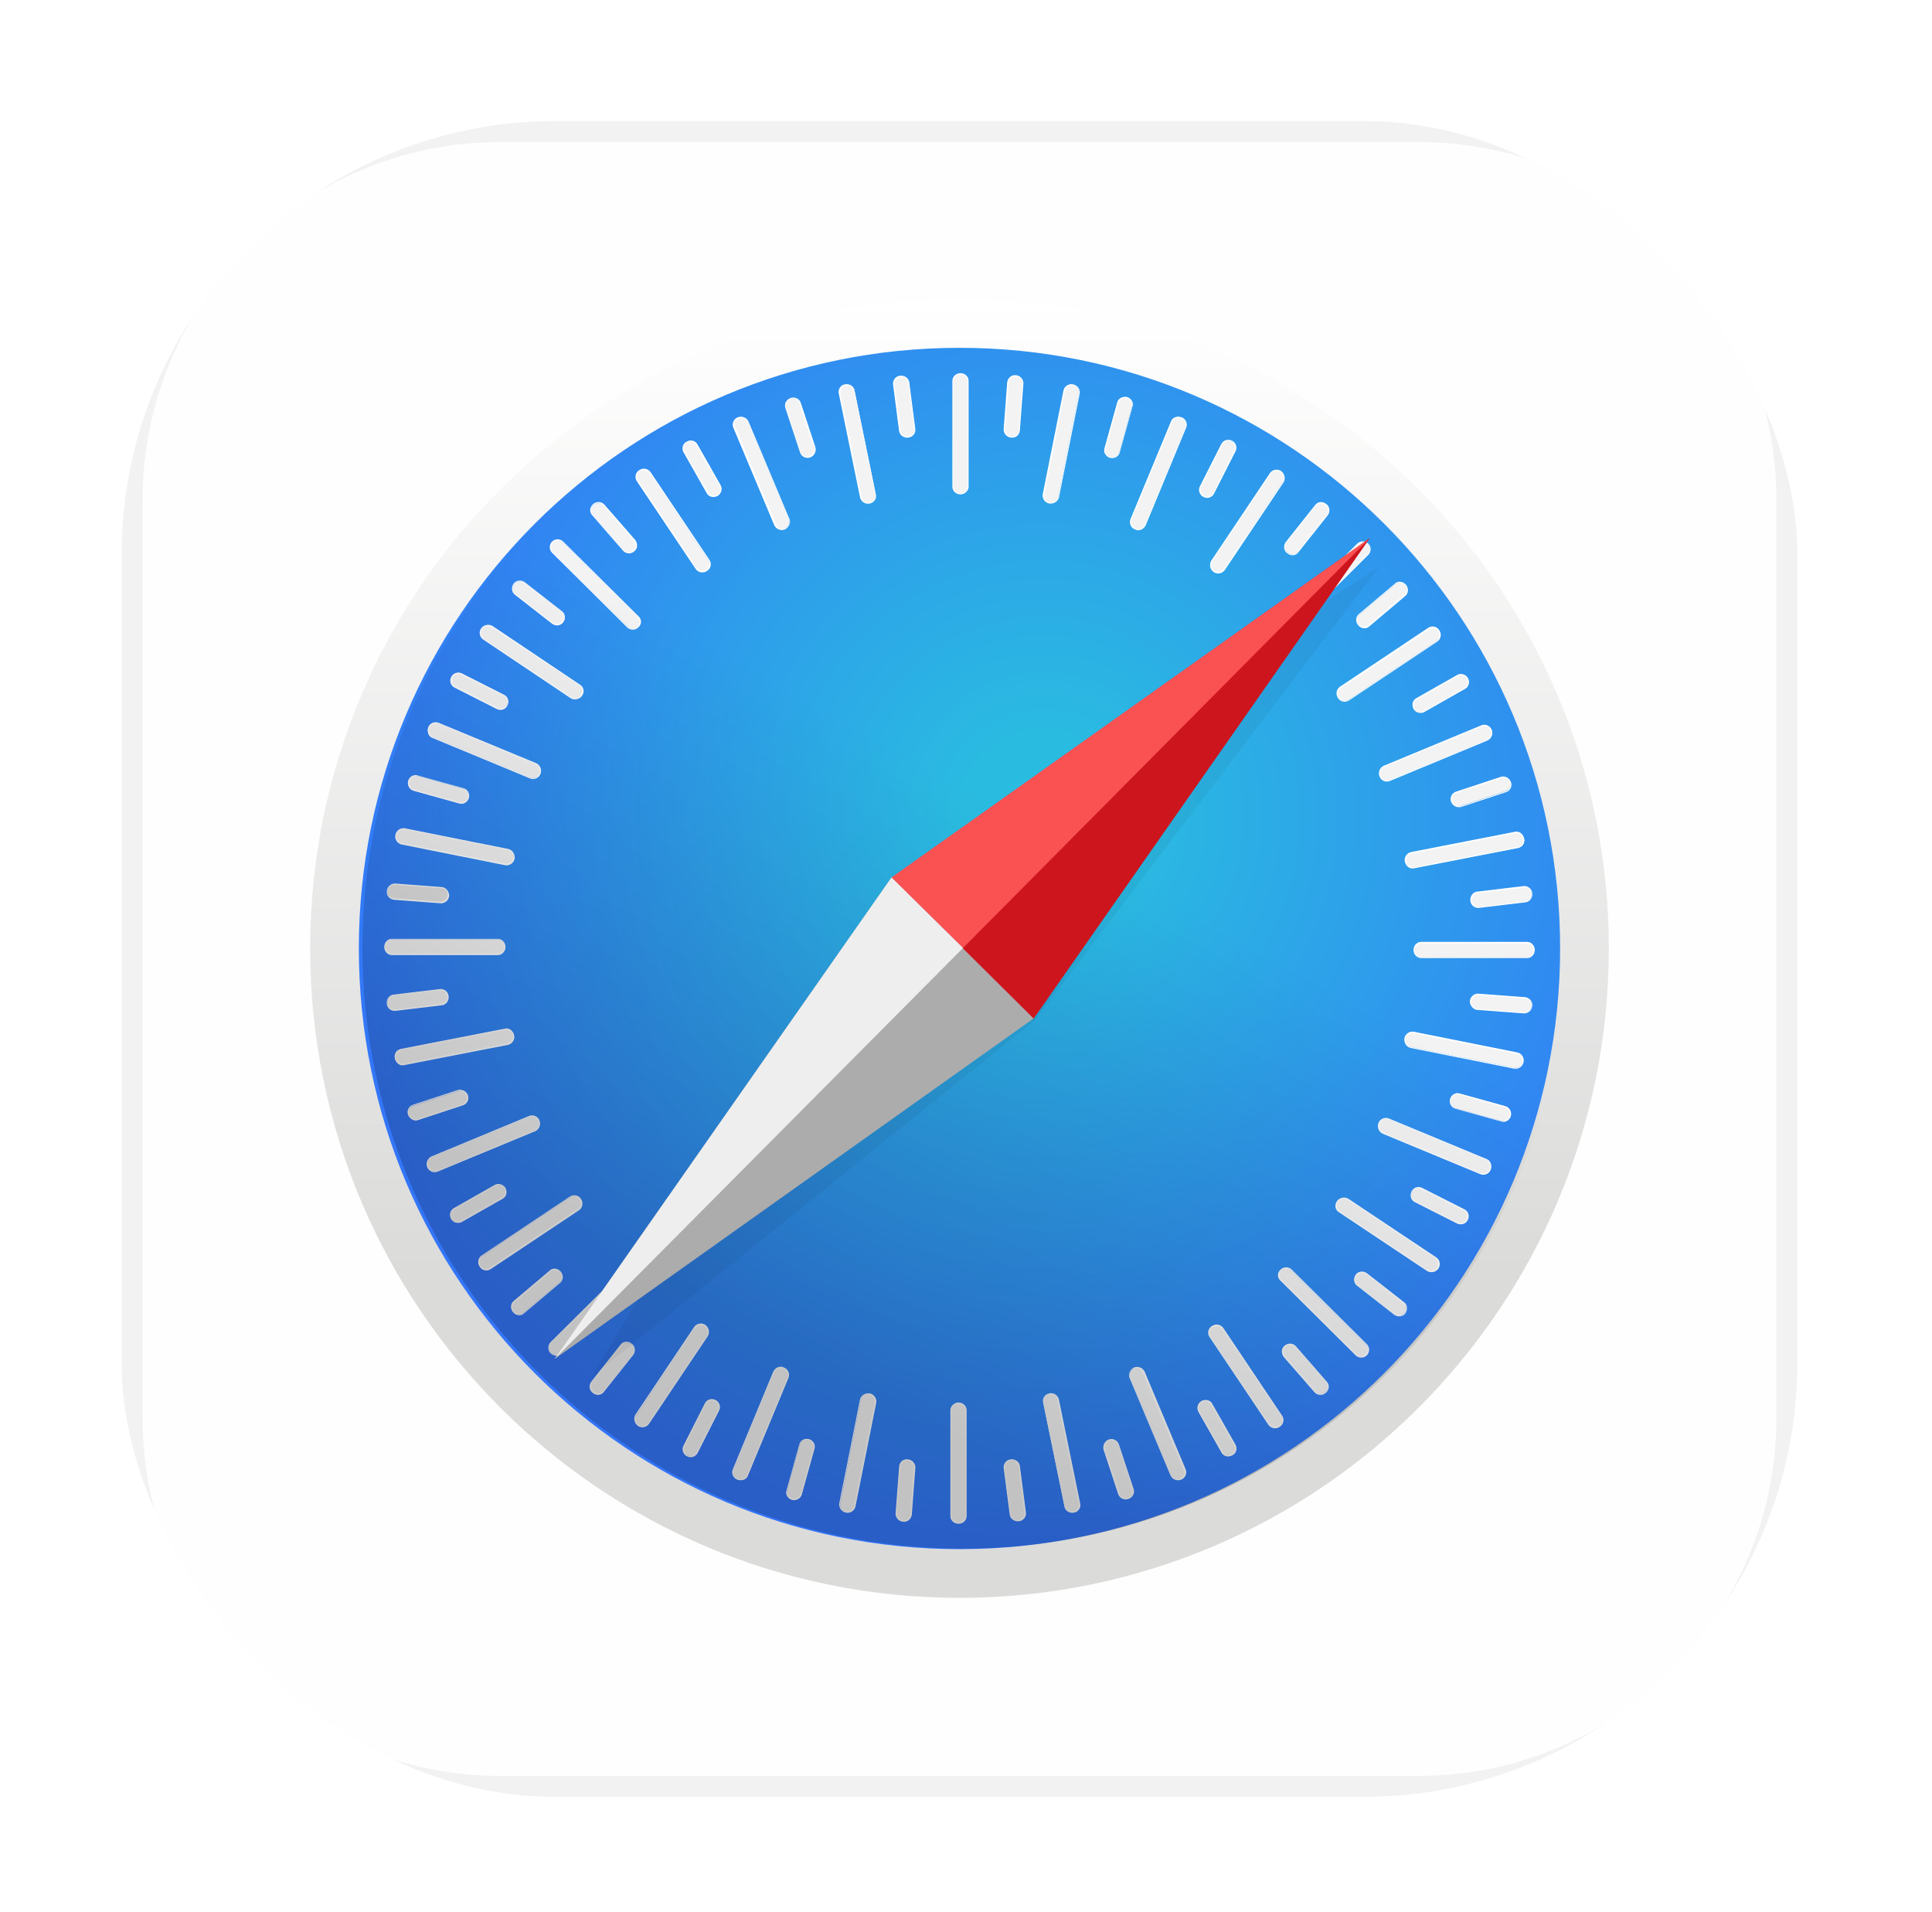 <svg width="98" height="97" viewBox="0 0 98 97" fill="none" xmlns="http://www.w3.org/2000/svg">
<g filter="url(#filter0_d_1_88)">
<g clip-path="url(#clip0_1_88)">
<rect x="6.17" y="2.14" width="85" height="85" rx="22" fill="white" fill-opacity="0.01" shape-rendering="crispEdges"/>
<g clip-path="url(#clip1_1_88)">
<path d="M25.396 2.14H71.944C82.569 2.14 91.17 10.741 91.17 21.366V67.914C91.17 78.539 82.569 87.14 71.944 87.14H25.396C14.771 87.14 6.17 78.539 6.17 67.914V21.366C6.17 10.741 14.771 2.14 25.396 2.14Z" fill="#FFFEFF"/>
<path d="M25.396 2.671H71.944C82.276 2.671 90.639 11.034 90.639 21.366V67.914C90.639 78.246 82.276 86.609 71.944 86.609H25.396C15.064 86.609 6.701 78.246 6.701 67.914V21.366C6.701 11.034 15.064 2.671 25.396 2.671Z" stroke="black" stroke-opacity="0.05" stroke-width="1.062"/>
<path d="M48.67 77.046C66.86 77.046 81.608 62.299 81.608 44.109C81.608 25.919 66.86 11.171 48.67 11.171C30.48 11.171 15.732 25.919 15.732 44.109C15.732 62.299 30.48 77.046 48.67 77.046Z" fill="url(#paint0_linear_1_88)"/>
<path d="M48.67 74.576C65.496 74.576 79.136 60.936 79.136 44.109C79.136 27.282 65.496 13.642 48.669 13.642C31.842 13.642 18.202 27.282 18.202 44.109C18.202 60.936 31.844 74.576 48.67 74.576Z" fill="url(#paint1_radial_1_88)"/>
<path d="M48.722 21.052C48.516 21.052 48.335 20.898 48.335 20.692V15.314C48.335 15.109 48.516 14.954 48.722 14.954C48.928 14.954 49.108 15.109 49.108 15.315V20.692C49.082 20.898 48.927 21.052 48.722 21.052Z" fill="#F3F3F3"/>
<path d="M48.721 21.078C48.489 21.078 48.309 20.897 48.309 20.692V15.314C48.309 15.109 48.489 14.928 48.721 14.928C48.953 14.928 49.132 15.109 49.132 15.314V20.692C49.132 20.898 48.926 21.078 48.721 21.078ZM48.721 14.979C48.54 14.979 48.36 15.134 48.36 15.314V20.692C48.36 20.873 48.515 21.027 48.721 21.027C48.902 21.027 49.081 20.873 49.081 20.692V15.314C49.056 15.133 48.902 14.979 48.721 14.979Z" fill="white"/>
<path d="M51.297 18.171C51.09 18.144 50.935 17.99 50.935 17.784L51.116 15.392C51.121 15.342 51.136 15.295 51.159 15.251C51.182 15.208 51.214 15.17 51.253 15.139C51.291 15.107 51.335 15.084 51.382 15.07C51.429 15.056 51.479 15.052 51.528 15.057C51.734 15.082 51.888 15.237 51.888 15.444L51.708 17.836C51.697 17.935 51.648 18.026 51.571 18.089C51.494 18.151 51.395 18.181 51.297 18.171Z" fill="#F3F3F3"/>
<path d="M51.294 18.197C51.19 18.189 51.093 18.142 51.021 18.065C50.95 17.989 50.91 17.889 50.909 17.784L51.089 15.392C51.115 15.185 51.295 15.006 51.527 15.03C51.631 15.039 51.728 15.085 51.8 15.162C51.871 15.238 51.911 15.338 51.913 15.443L51.732 17.836C51.707 18.068 51.526 18.222 51.294 18.197ZM51.527 15.083C51.346 15.083 51.166 15.211 51.166 15.392L50.985 17.785C50.985 17.965 51.115 18.119 51.321 18.144C51.502 18.144 51.681 18.017 51.681 17.836L51.862 15.443C51.862 15.262 51.707 15.109 51.526 15.082L51.527 15.083Z" fill="white"/>
<path d="M53.226 21.516C53.129 21.495 53.044 21.438 52.986 21.357C52.929 21.276 52.905 21.176 52.918 21.078L53.972 15.803C54.024 15.598 54.203 15.468 54.41 15.52C54.507 15.541 54.592 15.598 54.649 15.679C54.706 15.76 54.731 15.86 54.718 15.958L53.664 21.233C53.637 21.413 53.431 21.541 53.226 21.516Z" fill="#F3F3F3"/>
<path d="M53.225 21.541C53.121 21.521 53.029 21.461 52.967 21.375C52.904 21.29 52.877 21.183 52.89 21.078L53.945 15.803C53.971 15.698 54.036 15.607 54.127 15.549C54.218 15.492 54.328 15.472 54.434 15.495C54.666 15.546 54.795 15.752 54.769 15.958L53.714 21.233C53.662 21.438 53.457 21.568 53.225 21.541ZM54.434 15.546C54.346 15.531 54.255 15.549 54.18 15.597C54.104 15.644 54.048 15.717 54.022 15.803L52.968 21.079C52.954 21.171 52.975 21.264 53.028 21.341C53.08 21.417 53.16 21.471 53.25 21.49C53.339 21.504 53.428 21.486 53.504 21.439C53.58 21.391 53.636 21.318 53.662 21.233L54.717 15.958C54.743 15.752 54.615 15.597 54.434 15.546Z" fill="white"/>
<path d="M56.312 19.2C56.262 19.188 56.216 19.166 56.175 19.137C56.135 19.107 56.1 19.07 56.074 19.027C56.047 18.984 56.03 18.936 56.022 18.886C56.015 18.836 56.017 18.785 56.029 18.736L56.673 16.42C56.724 16.215 56.93 16.112 57.135 16.163C57.184 16.175 57.23 16.196 57.271 16.226C57.312 16.255 57.347 16.293 57.373 16.336C57.399 16.379 57.417 16.427 57.425 16.476C57.433 16.526 57.431 16.577 57.419 16.626L56.775 18.942C56.724 19.148 56.518 19.25 56.312 19.2Z" fill="#F3F3F3"/>
<path d="M56.314 19.225C56.108 19.174 55.952 18.942 56.03 18.736L56.674 16.42C56.725 16.215 56.956 16.086 57.163 16.137C57.369 16.189 57.523 16.421 57.445 16.626L56.802 18.942C56.75 19.148 56.544 19.276 56.314 19.225ZM57.163 16.215C56.982 16.163 56.776 16.267 56.725 16.447L56.082 18.763C56.03 18.942 56.133 19.123 56.339 19.174C56.52 19.226 56.725 19.123 56.776 18.942L57.42 16.626C57.434 16.538 57.415 16.448 57.368 16.372C57.321 16.297 57.248 16.241 57.163 16.215Z" fill="white"/>
<path d="M57.574 22.828C57.528 22.81 57.486 22.783 57.45 22.749C57.414 22.714 57.386 22.673 57.367 22.627C57.348 22.582 57.338 22.533 57.338 22.483C57.338 22.434 57.348 22.385 57.368 22.339L59.426 17.373C59.503 17.192 59.735 17.089 59.914 17.192C60.121 17.27 60.198 17.502 60.121 17.681L58.062 22.648C57.985 22.829 57.753 22.93 57.574 22.828Z" fill="#F3F3F3"/>
<path d="M57.573 22.854C57.474 22.816 57.394 22.741 57.351 22.644C57.307 22.548 57.304 22.438 57.341 22.339L59.4 17.373C59.477 17.167 59.708 17.089 59.94 17.167C60.038 17.205 60.118 17.28 60.162 17.376C60.205 17.473 60.209 17.582 60.172 17.681L58.114 22.648C58.01 22.855 57.779 22.956 57.573 22.854ZM59.914 17.218C59.872 17.199 59.827 17.189 59.78 17.188C59.734 17.187 59.688 17.195 59.645 17.212C59.602 17.228 59.563 17.253 59.529 17.286C59.496 17.318 59.469 17.356 59.451 17.399L57.392 22.365C57.316 22.545 57.419 22.726 57.598 22.802C57.779 22.88 57.985 22.802 58.061 22.622L60.121 17.656C60.145 17.57 60.138 17.479 60.1 17.398C60.062 17.317 59.996 17.253 59.914 17.218Z" fill="white"/>
<path d="M61.047 21.181C60.866 21.078 60.79 20.873 60.866 20.692L61.947 18.557C61.97 18.512 62.002 18.473 62.041 18.441C62.079 18.409 62.124 18.385 62.172 18.371C62.22 18.356 62.27 18.352 62.32 18.357C62.37 18.362 62.418 18.377 62.462 18.402C62.643 18.506 62.719 18.711 62.643 18.89L61.561 21.026C61.538 21.07 61.506 21.11 61.468 21.141C61.429 21.173 61.385 21.197 61.337 21.212C61.289 21.226 61.239 21.231 61.189 21.226C61.139 21.22 61.091 21.205 61.047 21.181Z" fill="#F3F3F3"/>
<path d="M61.048 21.207C61 21.184 60.957 21.152 60.922 21.112C60.886 21.072 60.859 21.026 60.842 20.975C60.825 20.925 60.819 20.872 60.823 20.819C60.828 20.765 60.843 20.714 60.867 20.667L61.948 18.531C61.971 18.483 62.003 18.44 62.043 18.404C62.083 18.369 62.129 18.342 62.18 18.325C62.23 18.308 62.284 18.301 62.337 18.306C62.39 18.31 62.442 18.326 62.489 18.351C62.537 18.373 62.58 18.405 62.616 18.445C62.651 18.485 62.678 18.532 62.695 18.582C62.712 18.633 62.719 18.686 62.714 18.739C62.71 18.793 62.695 18.844 62.669 18.891L61.588 21.027C61.565 21.075 61.533 21.118 61.493 21.154C61.454 21.189 61.407 21.216 61.357 21.233C61.306 21.25 61.253 21.256 61.2 21.252C61.147 21.248 61.095 21.232 61.048 21.207ZM62.463 18.402C62.283 18.325 62.077 18.376 62 18.557L60.92 20.692C60.842 20.846 60.92 21.052 61.074 21.156C61.254 21.233 61.459 21.181 61.537 21.002L62.617 18.866C62.695 18.711 62.617 18.505 62.463 18.402Z" fill="white"/>
<path d="M61.563 24.99C61.383 24.86 61.332 24.629 61.46 24.475L64.446 20.023C64.548 19.842 64.78 19.817 64.96 19.921C65.141 20.049 65.192 20.28 65.063 20.435L62.078 24.887C62.053 24.93 62.019 24.968 61.979 24.997C61.939 25.026 61.893 25.046 61.844 25.055C61.795 25.065 61.745 25.064 61.697 25.053C61.648 25.042 61.603 25.02 61.563 24.99Z" fill="#F3F3F3"/>
<path d="M61.561 25.016C61.476 24.952 61.416 24.86 61.392 24.756C61.369 24.652 61.384 24.543 61.434 24.449L64.418 19.997C64.48 19.909 64.574 19.848 64.68 19.829C64.786 19.81 64.895 19.833 64.984 19.894C65.164 20.023 65.215 20.28 65.113 20.461L62.128 24.913C62.066 25 61.971 25.06 61.865 25.08C61.76 25.099 61.65 25.076 61.561 25.016ZM64.958 19.946C64.804 19.843 64.572 19.869 64.469 20.023L61.484 24.475C61.46 24.512 61.444 24.554 61.436 24.597C61.429 24.64 61.43 24.685 61.439 24.728C61.449 24.771 61.467 24.812 61.493 24.848C61.518 24.884 61.55 24.915 61.588 24.938C61.742 25.041 61.974 25.016 62.077 24.86L65.062 20.435C65.11 20.356 65.126 20.261 65.106 20.17C65.087 20.08 65.034 20 64.958 19.946Z" fill="white"/>
<path d="M65.317 24.038C65.163 23.909 65.112 23.677 65.241 23.523L66.733 21.644C66.794 21.57 66.883 21.522 66.979 21.513C67.076 21.503 67.172 21.532 67.247 21.593C67.401 21.721 67.453 21.953 67.323 22.108L65.832 23.986C65.77 24.061 65.681 24.108 65.585 24.118C65.489 24.128 65.392 24.099 65.317 24.038Z" fill="#F3F3F3"/>
<path d="M65.294 24.064C65.113 23.934 65.089 23.677 65.217 23.497L66.709 21.619C66.838 21.438 67.096 21.413 67.275 21.568C67.456 21.695 67.482 21.953 67.353 22.133L65.86 24.012C65.733 24.192 65.475 24.218 65.294 24.064ZM67.224 21.619C67.07 21.49 66.863 21.516 66.736 21.67L65.243 23.548C65.192 23.625 65.171 23.717 65.186 23.808C65.2 23.898 65.248 23.98 65.319 24.037C65.475 24.166 65.681 24.14 65.808 23.986L67.301 22.108C67.404 21.953 67.379 21.722 67.224 21.619Z" fill="white"/>
<path d="M65.061 27.897C64.907 27.743 64.907 27.512 65.061 27.383L68.869 23.6C68.938 23.532 69.03 23.494 69.127 23.494C69.224 23.494 69.316 23.532 69.385 23.6C69.513 23.728 69.539 23.986 69.385 24.115L65.602 27.897C65.567 27.934 65.525 27.963 65.479 27.983C65.432 28.003 65.382 28.013 65.332 28.013C65.281 28.013 65.231 28.003 65.184 27.983C65.138 27.963 65.096 27.934 65.061 27.897Z" fill="#F3F3F3"/>
<path d="M65.037 27.924C64.962 27.848 64.921 27.747 64.921 27.641C64.921 27.535 64.962 27.433 65.037 27.357L68.845 23.575C68.92 23.501 69.022 23.459 69.128 23.459C69.234 23.459 69.335 23.501 69.411 23.575C69.485 23.65 69.526 23.752 69.526 23.858C69.526 23.963 69.485 24.065 69.411 24.14L65.603 27.923C65.528 27.997 65.426 28.039 65.32 28.039C65.214 28.039 65.112 27.998 65.037 27.924ZM69.386 23.599C69.319 23.537 69.232 23.503 69.141 23.503C69.05 23.503 68.963 23.537 68.897 23.599L65.088 27.382C65.025 27.448 64.991 27.536 64.991 27.627C64.991 27.718 65.025 27.805 65.088 27.872C65.154 27.934 65.241 27.968 65.332 27.968C65.423 27.968 65.51 27.934 65.576 27.872L69.386 24.089C69.513 23.961 69.513 23.753 69.386 23.599Z" fill="white"/>
<path d="M68.921 27.692C68.794 27.537 68.794 27.305 68.948 27.177L70.775 25.633C70.851 25.572 70.947 25.544 71.043 25.553C71.139 25.563 71.228 25.61 71.29 25.685C71.417 25.839 71.417 26.071 71.264 26.199L69.437 27.743C69.361 27.804 69.265 27.832 69.169 27.823C69.073 27.813 68.984 27.766 68.922 27.691L68.921 27.692Z" fill="#F3F3F3"/>
<path d="M68.895 27.718C68.741 27.537 68.767 27.28 68.92 27.151L70.748 25.608C70.902 25.453 71.159 25.479 71.314 25.659C71.468 25.839 71.442 26.096 71.288 26.225L69.461 27.769C69.307 27.923 69.049 27.897 68.895 27.718ZM71.262 25.685C71.134 25.53 70.927 25.53 70.773 25.633L68.946 27.177C68.88 27.24 68.841 27.325 68.836 27.416C68.832 27.507 68.862 27.596 68.92 27.666C69.049 27.82 69.255 27.82 69.409 27.718L71.236 26.173C71.391 26.045 71.391 25.84 71.262 25.685Z" fill="white"/>
<path d="M67.891 31.397C67.86 31.358 67.839 31.312 67.828 31.263C67.816 31.215 67.816 31.165 67.825 31.116C67.835 31.067 67.856 31.021 67.885 30.98C67.914 30.94 67.951 30.906 67.995 30.882L72.472 27.897C72.653 27.794 72.883 27.846 72.986 28C73.017 28.04 73.038 28.085 73.05 28.134C73.061 28.182 73.062 28.233 73.052 28.281C73.042 28.33 73.022 28.376 72.993 28.417C72.964 28.457 72.927 28.491 72.883 28.515L68.406 31.5C68.252 31.603 68.019 31.551 67.891 31.397Z" fill="#F3F3F3"/>
<path d="M67.866 31.397C67.806 31.308 67.783 31.199 67.802 31.093C67.821 30.987 67.881 30.893 67.969 30.831L72.447 27.845C72.492 27.814 72.543 27.793 72.596 27.783C72.65 27.773 72.705 27.774 72.758 27.786C72.811 27.799 72.861 27.822 72.905 27.854C72.949 27.886 72.986 27.927 73.013 27.975C73.073 28.064 73.096 28.173 73.076 28.278C73.057 28.384 72.997 28.478 72.91 28.54L68.433 31.526C68.388 31.556 68.337 31.578 68.283 31.588C68.23 31.598 68.175 31.597 68.122 31.585C68.068 31.573 68.018 31.55 67.974 31.518C67.93 31.486 67.894 31.445 67.866 31.398V31.397ZM72.961 28.026C72.913 27.951 72.838 27.898 72.751 27.879C72.664 27.86 72.573 27.876 72.499 27.924L68.02 30.908C67.866 31.011 67.815 31.216 67.944 31.397C68.047 31.551 68.252 31.603 68.407 31.5L72.884 28.514C72.956 28.457 73.004 28.376 73.018 28.285C73.032 28.194 73.012 28.102 72.961 28.026Z" fill="white"/>
<path d="M71.728 31.938C71.703 31.896 71.686 31.849 71.678 31.8C71.671 31.751 71.673 31.702 71.685 31.654C71.697 31.606 71.718 31.561 71.748 31.521C71.777 31.481 71.814 31.448 71.856 31.422L73.941 30.239C74.121 30.136 74.353 30.213 74.456 30.393C74.481 30.435 74.498 30.482 74.505 30.531C74.513 30.58 74.51 30.629 74.498 30.677C74.487 30.725 74.465 30.77 74.436 30.81C74.406 30.849 74.37 30.883 74.327 30.908L72.243 32.092C72.062 32.195 71.83 32.118 71.728 31.938Z" fill="#F3F3F3"/>
<path d="M71.701 31.963C71.598 31.757 71.65 31.526 71.829 31.422L73.914 30.239C74.095 30.136 74.352 30.213 74.455 30.393C74.558 30.599 74.506 30.831 74.326 30.934L72.242 32.117C72.061 32.22 71.804 32.143 71.701 31.963ZM74.428 30.419C74.326 30.239 74.12 30.188 73.966 30.29L71.881 31.475C71.808 31.524 71.755 31.597 71.732 31.682C71.708 31.767 71.716 31.857 71.753 31.937C71.856 32.117 72.061 32.168 72.216 32.066L74.3 30.883C74.455 30.805 74.506 30.599 74.428 30.419Z" fill="white"/>
<path d="M70.001 35.36C69.924 35.154 70.001 34.948 70.207 34.871L75.173 32.812C75.354 32.736 75.585 32.838 75.662 33.018C75.739 33.224 75.662 33.43 75.457 33.507L70.491 35.565C70.445 35.585 70.396 35.595 70.347 35.595C70.297 35.596 70.248 35.586 70.203 35.567C70.157 35.548 70.116 35.519 70.081 35.484C70.047 35.448 70.019 35.406 70.001 35.36Z" fill="#F3F3F3"/>
<path d="M69.976 35.386C69.936 35.286 69.936 35.175 69.974 35.075C70.012 34.975 70.087 34.893 70.182 34.845L75.149 32.787C75.248 32.749 75.357 32.753 75.454 32.796C75.55 32.84 75.625 32.92 75.663 33.018C75.703 33.118 75.703 33.228 75.665 33.329C75.627 33.429 75.553 33.511 75.457 33.558L70.492 35.617C70.393 35.655 70.283 35.652 70.186 35.608C70.089 35.565 70.014 35.485 69.976 35.386ZM75.612 33.044C75.576 32.962 75.512 32.896 75.432 32.858C75.351 32.82 75.26 32.813 75.174 32.838L70.208 34.897C70.165 34.915 70.127 34.942 70.095 34.975C70.062 35.008 70.037 35.047 70.02 35.091C70.004 35.134 69.996 35.18 69.997 35.226C69.998 35.272 70.008 35.318 70.027 35.36C70.105 35.541 70.311 35.617 70.465 35.566L75.431 33.507C75.474 33.489 75.512 33.462 75.544 33.429C75.577 33.396 75.602 33.356 75.619 33.313C75.635 33.27 75.644 33.224 75.642 33.178C75.641 33.132 75.631 33.086 75.612 33.044Z" fill="white"/>
<path d="M73.631 36.647C73.554 36.441 73.657 36.235 73.863 36.158L76.127 35.411C76.308 35.334 76.539 35.463 76.59 35.643C76.668 35.849 76.565 36.054 76.359 36.132L74.095 36.878C73.914 36.955 73.709 36.852 73.631 36.647Z" fill="#F3F3F3"/>
<path d="M73.607 36.671C73.588 36.621 73.58 36.567 73.583 36.513C73.586 36.46 73.6 36.407 73.624 36.359C73.648 36.311 73.682 36.268 73.723 36.234C73.764 36.199 73.812 36.173 73.864 36.158L76.127 35.411C76.333 35.334 76.565 35.463 76.642 35.668C76.661 35.719 76.67 35.773 76.667 35.827C76.664 35.881 76.65 35.934 76.626 35.982C76.602 36.03 76.568 36.073 76.527 36.108C76.485 36.143 76.437 36.168 76.385 36.184L74.121 36.929C74.019 36.956 73.91 36.945 73.815 36.898C73.721 36.85 73.646 36.77 73.606 36.672L73.607 36.671ZM76.591 35.694C76.539 35.514 76.333 35.411 76.154 35.463L73.889 36.209C73.709 36.26 73.631 36.466 73.683 36.647C73.734 36.828 73.941 36.929 74.121 36.879L76.384 36.132C76.468 36.098 76.536 36.035 76.574 35.953C76.613 35.872 76.619 35.779 76.591 35.694Z" fill="white"/>
<path d="M71.314 39.709C71.262 39.503 71.391 39.297 71.597 39.271L76.872 38.242C77.077 38.191 77.258 38.345 77.309 38.55C77.361 38.756 77.232 38.962 77.026 38.989L71.751 40.017C71.545 40.043 71.341 39.915 71.314 39.709Z" fill="#F3F3F3"/>
<path d="M71.262 39.709C71.24 39.603 71.259 39.493 71.317 39.402C71.374 39.311 71.465 39.245 71.57 39.22L76.846 38.19C77.053 38.139 77.258 38.294 77.31 38.525C77.332 38.631 77.312 38.741 77.255 38.832C77.197 38.923 77.106 38.989 77.002 39.014L71.725 40.043C71.52 40.095 71.314 39.942 71.262 39.709ZM77.258 38.551C77.243 38.463 77.194 38.384 77.122 38.331C77.05 38.278 76.96 38.255 76.872 38.267L71.597 39.298C71.416 39.322 71.288 39.528 71.34 39.709C71.365 39.89 71.546 40.017 71.725 39.992L77.001 38.962C77.181 38.911 77.309 38.73 77.258 38.551Z" fill="white"/>
<path d="M74.609 41.691C74.583 41.484 74.712 41.304 74.917 41.278L77.285 40.995C77.334 40.99 77.384 40.994 77.431 41.008C77.478 41.023 77.522 41.046 77.561 41.077C77.599 41.108 77.63 41.147 77.654 41.19C77.677 41.234 77.692 41.281 77.696 41.33C77.723 41.535 77.593 41.716 77.388 41.742L75.021 42.024C74.84 42.051 74.634 41.897 74.609 41.691Z" fill="#F3F3F3"/>
<path d="M74.584 41.691C74.558 41.459 74.712 41.253 74.918 41.227L77.285 40.944C77.338 40.938 77.391 40.944 77.441 40.959C77.492 40.974 77.538 41 77.579 41.033C77.62 41.067 77.653 41.108 77.678 41.155C77.703 41.201 77.718 41.252 77.723 41.305C77.749 41.535 77.594 41.742 77.388 41.767L75.021 42.051C74.969 42.056 74.916 42.05 74.865 42.035C74.815 42.02 74.768 41.995 74.727 41.961C74.686 41.927 74.653 41.886 74.628 41.84C74.603 41.793 74.588 41.742 74.583 41.689L74.584 41.691ZM77.698 41.329C77.672 41.15 77.491 40.995 77.311 41.021L74.944 41.304C74.856 41.319 74.777 41.368 74.724 41.44C74.671 41.512 74.649 41.602 74.661 41.691C74.686 41.87 74.867 42.025 75.047 41.999L77.414 41.716C77.502 41.701 77.581 41.652 77.633 41.58C77.686 41.508 77.709 41.418 77.698 41.329Z" fill="white"/>
<path d="M71.727 44.186C71.727 43.98 71.881 43.8 72.089 43.8H77.465C77.672 43.8 77.826 43.98 77.826 44.186C77.826 44.392 77.672 44.572 77.465 44.572H72.089C71.881 44.572 71.727 44.391 71.727 44.186Z" fill="#F3F3F3"/>
<path d="M71.701 44.186C71.701 43.955 71.881 43.774 72.086 43.774H77.465C77.671 43.774 77.85 43.955 77.85 44.186C77.85 44.418 77.67 44.597 77.465 44.597H72.086C71.88 44.597 71.701 44.417 71.701 44.186ZM77.799 44.212C77.799 44.031 77.644 43.852 77.464 43.852H72.088C71.907 43.852 71.752 44.006 71.752 44.212C71.752 44.392 71.907 44.572 72.086 44.572H77.465C77.645 44.547 77.799 44.391 77.799 44.212Z" fill="white"/>
<path d="M74.583 46.785C74.609 46.579 74.764 46.424 74.969 46.424L77.363 46.605C77.462 46.615 77.552 46.664 77.615 46.742C77.678 46.819 77.707 46.918 77.696 47.017C77.671 47.223 77.516 47.377 77.311 47.377L74.918 47.196C74.737 47.171 74.583 46.99 74.583 46.785Z" fill="#F3F3F3"/>
<path d="M74.558 46.785C74.566 46.681 74.613 46.584 74.689 46.512C74.765 46.441 74.865 46.401 74.97 46.4L77.363 46.579C77.569 46.605 77.749 46.785 77.723 47.017C77.715 47.121 77.668 47.218 77.592 47.29C77.516 47.361 77.416 47.401 77.312 47.403L74.918 47.222C74.712 47.196 74.558 46.99 74.558 46.785ZM77.698 47.017C77.702 46.973 77.698 46.928 77.685 46.885C77.672 46.843 77.65 46.803 77.621 46.77C77.593 46.736 77.557 46.708 77.517 46.689C77.477 46.669 77.434 46.658 77.389 46.656L74.996 46.476C74.815 46.476 74.661 46.605 74.634 46.811C74.63 46.855 74.634 46.9 74.647 46.942C74.66 46.984 74.682 47.024 74.711 47.057C74.74 47.091 74.776 47.119 74.816 47.138C74.856 47.158 74.899 47.169 74.944 47.171L77.337 47.352C77.518 47.352 77.672 47.197 77.698 47.017Z" fill="white"/>
<path d="M71.262 48.664C71.283 48.567 71.34 48.481 71.421 48.424C71.502 48.367 71.601 48.343 71.7 48.356L76.974 49.41C77.18 49.462 77.309 49.641 77.258 49.847C77.236 49.944 77.18 50.029 77.099 50.087C77.018 50.144 76.918 50.168 76.82 50.156L71.546 49.102C71.365 49.076 71.237 48.871 71.263 48.665L71.262 48.664Z" fill="#F3F3F3"/>
<path d="M71.237 48.664C71.258 48.56 71.317 48.468 71.403 48.406C71.489 48.344 71.595 48.316 71.7 48.329L76.975 49.384C77.08 49.409 77.171 49.475 77.228 49.566C77.286 49.657 77.305 49.767 77.283 49.873C77.263 49.977 77.203 50.069 77.118 50.131C77.032 50.193 76.926 50.22 76.821 50.208L71.546 49.152C71.34 49.101 71.211 48.895 71.237 48.664ZM77.232 49.873C77.246 49.785 77.228 49.695 77.181 49.619C77.133 49.543 77.06 49.487 76.975 49.462L71.7 48.407C71.608 48.393 71.515 48.414 71.438 48.467C71.362 48.519 71.308 48.599 71.288 48.689C71.274 48.777 71.293 48.868 71.34 48.944C71.387 49.019 71.46 49.075 71.546 49.101L76.821 50.155C77.027 50.182 77.181 50.052 77.232 49.873Z" fill="white"/>
<path d="M73.579 51.751C73.591 51.702 73.612 51.656 73.642 51.615C73.672 51.574 73.709 51.54 73.752 51.514C73.795 51.487 73.843 51.47 73.893 51.462C73.943 51.454 73.993 51.457 74.043 51.469L76.359 52.111C76.564 52.164 76.667 52.37 76.616 52.575C76.592 52.673 76.529 52.759 76.443 52.812C76.356 52.865 76.251 52.881 76.153 52.857L73.836 52.215C73.63 52.164 73.528 51.957 73.579 51.751Z" fill="#F3F3F3"/>
<path d="M73.553 51.751C73.604 51.545 73.835 51.391 74.041 51.469L76.358 52.111C76.458 52.142 76.544 52.209 76.596 52.3C76.649 52.391 76.665 52.498 76.64 52.6C76.589 52.806 76.358 52.962 76.152 52.884L73.835 52.24C73.629 52.189 73.501 51.983 73.553 51.751ZM76.564 52.601C76.615 52.421 76.512 52.215 76.331 52.163L74.015 51.52C73.835 51.468 73.656 51.571 73.604 51.777C73.553 51.958 73.656 52.164 73.835 52.215L76.152 52.857C76.24 52.872 76.33 52.854 76.406 52.806C76.482 52.759 76.538 52.687 76.564 52.601Z" fill="white"/>
<path d="M69.952 52.986C70.028 52.781 70.26 52.703 70.441 52.781L75.407 54.839C75.587 54.916 75.689 55.148 75.613 55.328C75.535 55.534 75.305 55.611 75.124 55.534L70.157 53.476C69.952 53.398 69.874 53.166 69.952 52.986Z" fill="#F3F3F3"/>
<path d="M69.924 52.961C69.962 52.862 70.037 52.782 70.134 52.738C70.231 52.695 70.341 52.691 70.44 52.729L75.406 54.788C75.612 54.864 75.688 55.096 75.612 55.328C75.593 55.377 75.565 55.422 75.529 55.46C75.494 55.499 75.451 55.53 75.403 55.551C75.355 55.573 75.303 55.585 75.25 55.586C75.198 55.588 75.146 55.579 75.097 55.56L70.13 53.501C69.924 53.398 69.848 53.167 69.924 52.961ZM75.56 55.302C75.579 55.26 75.589 55.214 75.59 55.168C75.591 55.122 75.583 55.076 75.566 55.033C75.549 54.99 75.524 54.95 75.492 54.917C75.46 54.884 75.422 54.857 75.379 54.839L70.413 52.781C70.232 52.703 70.053 52.806 69.976 52.987C69.899 53.167 69.976 53.373 70.157 53.449L75.122 55.508C75.303 55.56 75.509 55.483 75.56 55.302Z" fill="white"/>
<path d="M71.624 56.46C71.727 56.28 71.932 56.203 72.113 56.28L74.249 57.361C74.429 57.438 74.507 57.669 74.404 57.876C74.301 58.056 74.095 58.133 73.915 58.056L71.779 56.975C71.599 56.873 71.521 56.64 71.624 56.46Z" fill="#F3F3F3"/>
<path d="M71.599 56.434C71.621 56.386 71.654 56.342 71.694 56.307C71.733 56.272 71.78 56.245 71.831 56.228C71.881 56.211 71.935 56.205 71.988 56.209C72.041 56.214 72.093 56.229 72.14 56.254L74.275 57.336C74.323 57.358 74.366 57.391 74.402 57.431C74.437 57.47 74.464 57.517 74.481 57.567C74.497 57.618 74.504 57.671 74.499 57.724C74.495 57.777 74.48 57.829 74.455 57.876C74.432 57.924 74.4 57.967 74.36 58.002C74.32 58.038 74.274 58.065 74.224 58.081C74.173 58.098 74.12 58.105 74.067 58.1C74.014 58.096 73.962 58.081 73.915 58.056L71.779 56.975C71.573 56.898 71.496 56.64 71.599 56.435V56.434ZM74.377 57.85C74.455 57.669 74.404 57.463 74.223 57.387L72.088 56.306C71.933 56.229 71.727 56.306 71.624 56.46C71.548 56.641 71.599 56.846 71.778 56.924L73.914 58.004C74.095 58.082 74.301 58.03 74.377 57.85Z" fill="white"/>
<path d="M67.842 56.949C67.97 56.768 68.176 56.717 68.356 56.846L72.833 59.832C73.014 59.934 73.04 60.166 72.936 60.346C72.808 60.526 72.602 60.578 72.422 60.449L67.945 57.463C67.764 57.336 67.713 57.103 67.842 56.949Z" fill="#F3F3F3"/>
<path d="M67.816 56.924C67.88 56.838 67.971 56.778 68.075 56.755C68.179 56.731 68.287 56.745 68.382 56.795L72.859 59.781C73.04 59.908 73.091 60.14 72.962 60.346C72.899 60.431 72.807 60.492 72.703 60.515C72.599 60.539 72.491 60.524 72.397 60.474L67.918 57.489C67.712 57.361 67.688 57.103 67.816 56.924ZM72.884 60.32C72.987 60.166 72.962 59.934 72.808 59.832L68.331 56.846C68.255 56.798 68.164 56.782 68.078 56.802C67.991 56.821 67.915 56.874 67.867 56.949C67.764 57.103 67.79 57.336 67.944 57.438L72.422 60.423C72.497 60.471 72.588 60.487 72.675 60.468C72.762 60.449 72.837 60.395 72.884 60.32Z" fill="white"/>
<path d="M68.793 60.681C68.92 60.526 69.153 60.474 69.307 60.604L71.185 62.07C71.34 62.198 71.366 62.431 71.237 62.585C71.109 62.739 70.876 62.791 70.722 62.662L68.844 61.196C68.769 61.134 68.721 61.045 68.712 60.949C68.702 60.852 68.731 60.756 68.793 60.681Z" fill="#F3F3F3"/>
<path d="M68.768 60.655C68.896 60.474 69.154 60.449 69.334 60.578L71.212 62.044C71.393 62.172 71.418 62.431 71.29 62.61C71.161 62.791 70.903 62.816 70.723 62.688L68.845 61.221C68.664 61.092 68.639 60.835 68.768 60.655ZM71.239 62.585C71.366 62.431 71.341 62.224 71.186 62.096L69.308 60.63C69.232 60.578 69.139 60.558 69.049 60.572C68.958 60.586 68.876 60.634 68.819 60.706C68.691 60.86 68.716 61.067 68.87 61.195L70.749 62.661C70.825 62.712 70.918 62.733 71.008 62.718C71.099 62.704 71.182 62.657 71.239 62.585Z" fill="white"/>
<path d="M64.959 60.423C65.113 60.269 65.345 60.269 65.473 60.423L69.282 64.206C69.35 64.274 69.389 64.367 69.389 64.463C69.389 64.559 69.35 64.652 69.282 64.72C69.128 64.874 68.896 64.874 68.768 64.72L64.959 60.938C64.897 60.866 64.863 60.775 64.863 60.681C64.863 60.586 64.897 60.495 64.959 60.423Z" fill="#F3F3F3"/>
<path d="M64.958 60.397C65.034 60.323 65.135 60.281 65.241 60.281C65.347 60.281 65.449 60.323 65.524 60.397L69.332 64.179C69.407 64.255 69.448 64.357 69.448 64.463C69.448 64.569 69.407 64.67 69.332 64.746C69.257 64.82 69.156 64.861 69.05 64.861C68.944 64.861 68.843 64.82 68.767 64.746L64.958 60.963C64.916 60.929 64.882 60.886 64.859 60.837C64.836 60.788 64.824 60.735 64.824 60.681C64.824 60.626 64.836 60.573 64.859 60.524C64.882 60.475 64.916 60.431 64.958 60.397ZM69.281 64.695C69.344 64.629 69.378 64.541 69.378 64.45C69.378 64.359 69.344 64.272 69.281 64.206L65.473 60.423C65.407 60.361 65.32 60.327 65.229 60.327C65.138 60.327 65.051 60.361 64.985 60.423C64.922 60.49 64.888 60.577 64.888 60.668C64.888 60.759 64.922 60.846 64.985 60.912L68.793 64.695C68.921 64.849 69.127 64.849 69.281 64.695Z" fill="white"/>
<path d="M65.192 64.257C65.346 64.129 65.578 64.129 65.706 64.282L67.276 66.085C67.337 66.16 67.366 66.256 67.356 66.352C67.346 66.449 67.299 66.537 67.224 66.599C67.07 66.727 66.839 66.727 66.71 66.573L65.139 64.772C65.011 64.644 65.038 64.411 65.192 64.257Z" fill="#F3F3F3"/>
<path d="M65.165 64.257C65.244 64.186 65.347 64.149 65.453 64.154C65.559 64.159 65.659 64.205 65.731 64.282L67.301 66.084C67.455 66.239 67.428 66.496 67.249 66.651C67.17 66.721 67.067 66.758 66.961 66.753C66.855 66.748 66.756 66.702 66.684 66.624L65.113 64.823C64.986 64.643 64.986 64.385 65.165 64.257ZM67.223 66.599C67.377 66.471 67.377 66.264 67.275 66.11L65.705 64.309C65.642 64.243 65.557 64.204 65.466 64.199C65.375 64.194 65.286 64.224 65.216 64.282C65.062 64.412 65.062 64.618 65.165 64.771L66.735 66.573C66.863 66.727 67.069 66.727 67.223 66.599Z" fill="white"/>
<path d="M61.486 63.279C61.525 63.249 61.571 63.228 61.619 63.217C61.667 63.205 61.718 63.205 61.766 63.214C61.815 63.224 61.861 63.244 61.901 63.273C61.942 63.302 61.975 63.339 62 63.383L64.985 67.834C65.088 68.015 65.037 68.246 64.882 68.349C64.842 68.379 64.797 68.4 64.748 68.412C64.7 68.423 64.65 68.424 64.601 68.414C64.552 68.404 64.506 68.384 64.466 68.355C64.426 68.326 64.392 68.289 64.367 68.246L61.382 63.794C61.28 63.614 61.332 63.383 61.486 63.279Z" fill="#F3F3F3"/>
<path d="M61.484 63.254C61.573 63.194 61.682 63.171 61.788 63.19C61.894 63.209 61.988 63.269 62.05 63.357L65.036 67.809C65.066 67.854 65.087 67.905 65.097 67.958C65.108 68.012 65.106 68.067 65.094 68.12C65.082 68.173 65.059 68.223 65.027 68.267C64.994 68.31 64.953 68.347 64.906 68.374C64.817 68.435 64.708 68.458 64.602 68.439C64.496 68.42 64.402 68.36 64.34 68.272L61.355 63.82C61.324 63.776 61.302 63.725 61.291 63.671C61.281 63.617 61.281 63.562 61.294 63.508C61.306 63.455 61.329 63.405 61.362 63.361C61.394 63.317 61.436 63.281 61.484 63.254ZM64.881 68.323C64.956 68.275 65.009 68.2 65.028 68.113C65.047 68.026 65.031 67.935 64.984 67.86L61.998 63.408C61.896 63.254 61.69 63.227 61.509 63.331C61.472 63.355 61.44 63.386 61.414 63.422C61.389 63.458 61.371 63.499 61.361 63.542C61.352 63.585 61.351 63.629 61.358 63.673C61.366 63.716 61.382 63.758 61.406 63.795L64.392 68.247C64.495 68.374 64.727 68.426 64.881 68.323Z" fill="white"/>
<path d="M60.943 67.087C61.028 67.036 61.13 67.021 61.227 67.045C61.323 67.069 61.406 67.131 61.457 67.216L62.642 69.301C62.744 69.481 62.666 69.713 62.487 69.815C62.445 69.84 62.398 69.857 62.349 69.865C62.301 69.872 62.251 69.87 62.203 69.858C62.155 69.846 62.11 69.825 62.071 69.796C62.031 69.766 61.998 69.73 61.972 69.687L60.789 67.603C60.711 67.422 60.763 67.191 60.943 67.087Z" fill="#F3F3F3"/>
<path d="M60.945 67.062C61.151 66.959 61.383 67.011 61.486 67.191L62.669 69.275C62.773 69.456 62.721 69.713 62.515 69.815C62.309 69.918 62.078 69.867 61.974 69.687L60.791 67.603C60.688 67.422 60.739 67.191 60.945 67.062ZM62.489 69.789C62.644 69.687 62.721 69.481 62.617 69.326L61.434 67.243C61.385 67.169 61.311 67.116 61.226 67.092C61.141 67.068 61.05 67.076 60.971 67.113C60.816 67.216 60.739 67.422 60.843 67.576L62.026 69.661C62.103 69.815 62.334 69.892 62.489 69.789Z" fill="white"/>
<path d="M57.522 65.39C57.728 65.312 57.934 65.39 58.01 65.57L60.095 70.536C60.173 70.717 60.07 70.948 59.889 71.025C59.709 71.103 59.478 71.025 59.4 70.844L57.317 65.878C57.239 65.698 57.342 65.467 57.522 65.39Z" fill="#F3F3F3"/>
<path d="M57.523 65.364C57.622 65.325 57.733 65.324 57.833 65.362C57.933 65.4 58.015 65.475 58.062 65.57L60.147 70.536C60.184 70.635 60.181 70.745 60.137 70.841C60.094 70.937 60.014 71.013 59.916 71.051C59.816 71.09 59.705 71.091 59.605 71.053C59.505 71.015 59.423 70.94 59.376 70.844L57.291 65.878C57.214 65.698 57.317 65.467 57.523 65.364ZM59.864 71C60.045 70.922 60.122 70.716 60.045 70.562L57.959 65.596C57.883 65.415 57.677 65.339 57.497 65.415C57.317 65.493 57.239 65.699 57.317 65.853L59.401 70.819C59.504 71 59.684 71.076 59.864 71Z" fill="white"/>
<path d="M56.261 69.043C56.467 68.966 56.673 69.069 56.749 69.275L57.496 71.539C57.573 71.72 57.444 71.952 57.265 72.003C57.058 72.08 56.852 71.977 56.776 71.771L56.029 69.507C55.952 69.326 56.055 69.121 56.261 69.043Z" fill="#F3F3F3"/>
<path d="M56.235 69.018C56.334 68.981 56.444 68.985 56.54 69.028C56.636 69.071 56.711 69.151 56.749 69.25L57.496 71.514C57.573 71.72 57.444 71.952 57.238 72.028C57.139 72.065 57.029 72.062 56.933 72.019C56.837 71.975 56.761 71.895 56.724 71.796L55.978 69.533C55.951 69.431 55.962 69.322 56.01 69.228C56.057 69.133 56.137 69.058 56.235 69.018ZM57.238 71.977C57.419 71.925 57.522 71.72 57.47 71.539L56.724 69.275C56.673 69.095 56.467 69.018 56.286 69.069C56.105 69.121 56.003 69.326 56.054 69.507L56.801 71.771C56.814 71.815 56.836 71.855 56.866 71.89C56.896 71.924 56.932 71.952 56.974 71.972C57.015 71.991 57.06 72.002 57.105 72.003C57.151 72.004 57.196 71.995 57.238 71.977Z" fill="white"/>
<path d="M53.226 66.702C53.432 66.651 53.638 66.779 53.664 66.986L54.744 72.261C54.795 72.466 54.641 72.647 54.436 72.698C54.23 72.749 54.024 72.621 53.998 72.415L52.917 67.139C52.908 67.042 52.934 66.944 52.99 66.864C53.047 66.784 53.131 66.726 53.226 66.702Z" fill="#F3F3F3"/>
<path d="M53.224 66.676C53.329 66.654 53.44 66.674 53.531 66.731C53.622 66.789 53.687 66.879 53.713 66.984L54.793 72.261C54.845 72.466 54.69 72.697 54.485 72.723C54.38 72.745 54.269 72.726 54.178 72.668C54.087 72.611 54.022 72.52 53.996 72.415L52.915 67.139C52.864 66.933 52.993 66.727 53.224 66.676ZM54.433 72.672C54.614 72.646 54.741 72.466 54.716 72.26L53.635 66.984C53.61 66.805 53.403 66.676 53.224 66.727C53.043 66.754 52.916 66.933 52.94 67.139L54.022 72.415C54.073 72.595 54.252 72.697 54.433 72.672Z" fill="white"/>
<path d="M51.269 70.048C51.367 70.035 51.467 70.059 51.548 70.116C51.629 70.173 51.686 70.259 51.707 70.356L52.015 72.723C52.025 72.822 51.996 72.921 51.933 72.998C51.871 73.075 51.78 73.125 51.681 73.135C51.583 73.148 51.483 73.124 51.402 73.067C51.321 73.009 51.264 72.924 51.243 72.827L50.935 70.459C50.925 70.36 50.955 70.261 51.017 70.184C51.08 70.107 51.17 70.058 51.269 70.048Z" fill="#F3F3F3"/>
<path d="M51.27 70.021C51.502 69.996 51.708 70.151 51.733 70.356L52.041 72.723C52.052 72.829 52.02 72.934 51.952 73.016C51.885 73.098 51.788 73.15 51.682 73.161C51.451 73.186 51.244 73.032 51.219 72.826L50.911 70.459C50.9 70.353 50.932 70.248 51 70.165C51.067 70.084 51.164 70.031 51.27 70.021ZM51.656 73.11C51.836 73.083 51.99 72.904 51.965 72.723L51.657 70.356C51.641 70.268 51.592 70.189 51.52 70.136C51.448 70.084 51.358 70.061 51.27 70.073C51.089 70.099 50.935 70.279 50.962 70.459L51.27 72.826C51.295 73.007 51.476 73.135 51.656 73.11Z" fill="white"/>
<path d="M48.618 67.165C48.824 67.165 49.004 67.319 49.004 67.526V72.903C49.004 73.11 48.823 73.264 48.618 73.264C48.412 73.264 48.232 73.11 48.232 72.903V67.526C48.258 67.32 48.413 67.165 48.618 67.165Z" fill="#F3F3F3"/>
<path d="M48.619 67.139C48.851 67.139 49.031 67.32 49.031 67.525V72.904C49.031 73.11 48.851 73.289 48.619 73.289C48.387 73.289 48.208 73.109 48.208 72.904V67.525C48.208 67.319 48.413 67.139 48.619 67.139ZM48.619 73.238C48.8 73.238 48.979 73.084 48.979 72.904V67.525C48.979 67.345 48.825 67.191 48.619 67.191C48.438 67.191 48.259 67.346 48.259 67.525V72.904C48.284 73.084 48.439 73.238 48.619 73.238Z" fill="white"/>
<path d="M46.046 70.047C46.251 70.073 46.406 70.227 46.406 70.433L46.225 72.826C46.215 72.925 46.166 73.016 46.089 73.078C46.012 73.141 45.913 73.171 45.814 73.161C45.608 73.135 45.453 72.98 45.453 72.775L45.633 70.381C45.638 70.332 45.653 70.284 45.676 70.241C45.7 70.198 45.732 70.159 45.77 70.128C45.808 70.097 45.852 70.074 45.9 70.06C45.947 70.046 45.997 70.042 46.046 70.047Z" fill="#F3F3F3"/>
<path d="M46.046 70.021C46.15 70.029 46.248 70.075 46.319 70.152C46.391 70.228 46.431 70.329 46.432 70.433L46.252 72.826C46.226 73.032 46.047 73.212 45.815 73.187C45.711 73.18 45.613 73.133 45.541 73.056C45.47 72.98 45.429 72.88 45.428 72.775L45.609 70.381C45.634 70.15 45.814 69.996 46.046 70.021ZM45.814 73.134C45.995 73.134 46.175 73.007 46.175 72.826L46.356 70.433C46.356 70.253 46.226 70.099 46.02 70.072C45.84 70.072 45.66 70.202 45.66 70.382L45.479 72.775C45.479 72.956 45.634 73.11 45.815 73.135L45.814 73.134Z" fill="white"/>
<path d="M44.114 66.702C44.211 66.723 44.297 66.779 44.354 66.86C44.411 66.941 44.436 67.041 44.423 67.139L43.368 72.415C43.317 72.621 43.136 72.749 42.93 72.698C42.834 72.676 42.748 72.62 42.691 72.539C42.634 72.458 42.609 72.358 42.622 72.26L43.677 66.984C43.703 66.805 43.909 66.676 44.114 66.702Z" fill="#F3F3F3"/>
<path d="M44.114 66.676C44.218 66.697 44.31 66.756 44.372 66.842C44.434 66.928 44.462 67.034 44.449 67.139L43.394 72.415C43.368 72.52 43.303 72.611 43.212 72.668C43.12 72.726 43.01 72.745 42.905 72.723C42.801 72.702 42.709 72.643 42.647 72.557C42.584 72.471 42.557 72.365 42.57 72.26L43.625 66.984C43.676 66.779 43.882 66.65 44.114 66.676ZM42.905 72.672C42.993 72.686 43.083 72.668 43.159 72.621C43.234 72.573 43.29 72.5 43.316 72.415L44.371 67.139C44.385 67.048 44.364 66.954 44.312 66.877C44.259 66.801 44.179 66.747 44.089 66.727C44 66.713 43.91 66.732 43.834 66.779C43.758 66.826 43.702 66.9 43.676 66.986L42.621 72.26C42.596 72.466 42.724 72.621 42.905 72.672Z" fill="white"/>
<path d="M41.027 69.018C41.077 69.03 41.123 69.051 41.164 69.08C41.205 69.11 41.239 69.147 41.266 69.191C41.292 69.234 41.31 69.281 41.318 69.331C41.325 69.381 41.323 69.432 41.311 69.481L40.667 71.797C40.616 72.003 40.41 72.106 40.204 72.055C40.13 72.037 40.063 71.998 40.012 71.942C39.96 71.886 39.926 71.816 39.915 71.741C39.907 71.691 39.909 71.64 39.921 71.591L40.564 69.275C40.616 69.069 40.822 68.967 41.027 69.018Z" fill="#F3F3F3"/>
<path d="M41.027 68.993C41.234 69.043 41.389 69.275 41.311 69.481L40.667 71.797C40.638 71.898 40.57 71.984 40.479 72.036C40.388 72.089 40.281 72.105 40.178 72.08C39.972 72.029 39.818 71.797 39.896 71.591L40.539 69.275C40.591 69.069 40.796 68.942 41.027 68.993ZM40.178 72.003C40.359 72.055 40.564 71.952 40.616 71.771L41.259 69.455C41.311 69.275 41.208 69.096 41.002 69.043C40.821 68.992 40.616 69.094 40.564 69.275L39.921 71.591C39.907 71.679 39.925 71.77 39.973 71.845C40.02 71.921 40.093 71.977 40.178 72.003Z" fill="white"/>
<path d="M39.767 65.39C39.973 65.466 40.051 65.698 39.973 65.878L37.915 70.844C37.838 71.025 37.606 71.128 37.427 71.025C37.246 70.922 37.143 70.717 37.221 70.536L39.279 65.569C39.356 65.39 39.587 65.287 39.767 65.39Z" fill="#F3F3F3"/>
<path d="M39.766 65.364C39.865 65.401 39.945 65.477 39.989 65.573C40.033 65.669 40.036 65.779 39.999 65.878L37.939 70.844C37.862 71.051 37.631 71.128 37.399 71.051C37.3 71.013 37.22 70.938 37.177 70.841C37.133 70.745 37.13 70.635 37.167 70.536L39.225 65.569C39.328 65.364 39.56 65.261 39.766 65.364ZM37.426 71C37.606 71.076 37.811 71 37.889 70.819L39.947 65.853C40.024 65.672 39.921 65.492 39.742 65.415C39.7 65.396 39.654 65.386 39.608 65.385C39.562 65.384 39.516 65.392 39.472 65.409C39.429 65.425 39.39 65.451 39.357 65.483C39.324 65.515 39.297 65.553 39.279 65.596L37.219 70.562C37.195 70.647 37.202 70.739 37.24 70.82C37.278 70.9 37.344 70.964 37.426 71Z" fill="white"/>
<path d="M36.292 67.036C36.472 67.139 36.549 67.345 36.472 67.525L35.391 69.661C35.368 69.705 35.336 69.744 35.297 69.776C35.258 69.808 35.214 69.831 35.166 69.846C35.118 69.86 35.068 69.865 35.018 69.859C34.968 69.854 34.92 69.839 34.877 69.815C34.696 69.713 34.62 69.507 34.696 69.326L35.778 67.191C35.801 67.146 35.833 67.107 35.871 67.075C35.91 67.044 35.955 67.02 36.002 67.006C36.05 66.991 36.101 66.987 36.15 66.992C36.2 66.997 36.248 67.012 36.292 67.036Z" fill="#F3F3F3"/>
<path d="M36.292 67.011C36.34 67.034 36.383 67.066 36.419 67.105C36.454 67.145 36.481 67.192 36.498 67.242C36.515 67.293 36.521 67.346 36.517 67.399C36.513 67.452 36.497 67.504 36.472 67.551L35.391 69.686C35.368 69.734 35.336 69.778 35.296 69.813C35.257 69.848 35.21 69.875 35.16 69.892C35.109 69.909 35.056 69.916 35.003 69.911C34.95 69.907 34.898 69.892 34.851 69.867C34.803 69.844 34.76 69.812 34.724 69.772C34.689 69.733 34.662 69.686 34.645 69.635C34.628 69.585 34.621 69.531 34.626 69.478C34.63 69.425 34.645 69.373 34.67 69.326L35.751 67.191C35.774 67.142 35.806 67.099 35.846 67.064C35.886 67.028 35.932 67.001 35.983 66.984C36.033 66.967 36.087 66.961 36.14 66.965C36.193 66.97 36.245 66.986 36.292 67.011ZM34.877 69.816C35.057 69.892 35.262 69.841 35.339 69.661L36.42 67.525C36.497 67.371 36.42 67.165 36.266 67.062C36.086 66.985 35.88 67.036 35.803 67.216L34.721 69.352C34.645 69.507 34.721 69.714 34.877 69.816Z" fill="white"/>
<path d="M35.779 63.228C35.959 63.356 36.01 63.589 35.882 63.743L32.896 68.195C32.794 68.375 32.561 68.401 32.382 68.298C32.201 68.169 32.15 67.936 32.279 67.782L35.264 63.33C35.289 63.287 35.323 63.25 35.363 63.221C35.404 63.192 35.45 63.172 35.498 63.163C35.547 63.153 35.597 63.154 35.646 63.165C35.694 63.177 35.739 63.198 35.779 63.228Z" fill="#F3F3F3"/>
<path d="M35.778 63.202C35.958 63.331 36.009 63.589 35.906 63.768L32.921 68.22C32.859 68.309 32.765 68.369 32.659 68.388C32.553 68.408 32.444 68.384 32.355 68.323C32.27 68.26 32.21 68.168 32.186 68.064C32.162 67.96 32.177 67.851 32.227 67.757L35.212 63.305C35.275 63.217 35.368 63.158 35.474 63.138C35.58 63.119 35.689 63.142 35.778 63.202ZM32.381 68.272C32.535 68.374 32.768 68.349 32.87 68.195L35.855 63.743C35.903 63.668 35.919 63.577 35.9 63.49C35.88 63.403 35.827 63.327 35.752 63.279C35.598 63.176 35.366 63.203 35.263 63.356L32.278 67.782C32.23 67.862 32.214 67.956 32.233 68.047C32.252 68.138 32.305 68.219 32.381 68.272Z" fill="white"/>
<path d="M32.021 64.179C32.176 64.309 32.227 64.541 32.098 64.695L30.608 66.573C30.546 66.648 30.457 66.696 30.36 66.705C30.264 66.715 30.167 66.686 30.092 66.624C29.938 66.497 29.886 66.264 30.016 66.11L31.507 64.231C31.569 64.156 31.658 64.109 31.755 64.099C31.851 64.09 31.948 64.119 32.023 64.18L32.021 64.179Z" fill="#F3F3F3"/>
<path d="M32.047 64.155C32.228 64.282 32.253 64.541 32.124 64.72L30.632 66.599C30.503 66.779 30.246 66.805 30.066 66.651C29.885 66.521 29.86 66.264 29.989 66.085L31.481 64.206C31.609 64.025 31.867 64 32.047 64.155ZM30.118 66.599C30.272 66.727 30.478 66.702 30.606 66.548L32.098 64.669C32.149 64.593 32.17 64.5 32.156 64.41C32.141 64.319 32.094 64.237 32.022 64.18C31.867 64.052 31.66 64.077 31.533 64.231L30.04 66.11C29.937 66.264 29.964 66.496 30.118 66.599Z" fill="white"/>
<path d="M32.279 60.32C32.433 60.474 32.433 60.706 32.279 60.835L28.471 64.617C28.402 64.686 28.31 64.724 28.213 64.724C28.116 64.724 28.024 64.686 27.956 64.617C27.828 64.49 27.801 64.231 27.956 64.103L31.738 60.32C31.773 60.284 31.815 60.254 31.861 60.234C31.908 60.214 31.958 60.204 32.009 60.204C32.06 60.204 32.11 60.214 32.156 60.234C32.203 60.254 32.244 60.284 32.279 60.32Z" fill="#F3F3F3"/>
<path d="M32.304 60.295C32.378 60.37 32.42 60.472 32.42 60.578C32.42 60.683 32.378 60.785 32.304 60.86L28.496 64.643C28.421 64.717 28.319 64.759 28.213 64.759C28.107 64.759 28.006 64.717 27.93 64.643C27.856 64.567 27.815 64.466 27.815 64.36C27.815 64.254 27.856 64.153 27.93 64.077L31.738 60.295C31.814 60.221 31.915 60.179 32.021 60.179C32.127 60.179 32.229 60.221 32.304 60.295ZM27.956 64.617C28.022 64.679 28.109 64.713 28.2 64.713C28.291 64.713 28.378 64.679 28.444 64.617L32.253 60.835C32.316 60.769 32.35 60.681 32.35 60.59C32.35 60.499 32.316 60.412 32.253 60.346C32.187 60.284 32.1 60.249 32.009 60.249C31.918 60.249 31.831 60.284 31.765 60.346L27.956 64.128C27.828 64.257 27.828 64.463 27.956 64.617Z" fill="white"/>
<path d="M28.419 60.526C28.546 60.681 28.546 60.912 28.392 61.041L26.565 62.585C26.489 62.645 26.393 62.674 26.297 62.665C26.201 62.655 26.112 62.608 26.05 62.534C25.922 62.379 25.922 62.147 26.076 62.018L27.903 60.474C27.979 60.413 28.075 60.385 28.171 60.394C28.268 60.404 28.356 60.452 28.418 60.526H28.419Z" fill="#F3F3F3"/>
<path d="M28.444 60.5C28.598 60.681 28.573 60.938 28.419 61.066L26.591 62.61C26.437 62.765 26.18 62.74 26.026 62.559C25.871 62.378 25.896 62.121 26.052 61.993L27.879 60.449C28.032 60.295 28.29 60.32 28.444 60.501V60.5ZM26.077 62.534C26.206 62.688 26.412 62.688 26.566 62.585L28.393 61.041C28.459 60.978 28.498 60.892 28.503 60.801C28.507 60.711 28.477 60.621 28.419 60.552C28.29 60.398 28.084 60.398 27.93 60.501L26.102 62.045C25.948 62.172 25.948 62.38 26.077 62.534Z" fill="white"/>
<path d="M29.449 56.821C29.48 56.86 29.501 56.906 29.512 56.954C29.524 57.003 29.524 57.053 29.515 57.102C29.505 57.151 29.485 57.197 29.455 57.237C29.426 57.278 29.389 57.311 29.345 57.336L24.87 60.32C24.689 60.423 24.458 60.371 24.355 60.217C24.324 60.178 24.303 60.132 24.291 60.084C24.28 60.035 24.279 59.985 24.289 59.936C24.299 59.887 24.319 59.841 24.348 59.801C24.377 59.76 24.415 59.727 24.458 59.702L28.935 56.717C29.09 56.615 29.32 56.666 29.449 56.821Z" fill="#F3F3F3"/>
<path d="M29.474 56.821C29.534 56.91 29.557 57.019 29.537 57.125C29.518 57.231 29.458 57.325 29.37 57.387L24.893 60.373C24.848 60.403 24.797 60.425 24.744 60.435C24.69 60.445 24.635 60.444 24.582 60.432C24.529 60.419 24.479 60.396 24.435 60.364C24.391 60.331 24.354 60.29 24.327 60.243C24.267 60.154 24.244 60.045 24.264 59.939C24.283 59.834 24.343 59.74 24.43 59.678L28.907 56.692C28.952 56.661 29.003 56.64 29.057 56.63C29.11 56.62 29.165 56.621 29.218 56.633C29.271 56.645 29.321 56.668 29.365 56.7C29.409 56.732 29.445 56.773 29.473 56.821H29.474ZM24.378 60.192C24.481 60.346 24.686 60.398 24.841 60.295L29.319 57.309C29.474 57.207 29.525 57.001 29.396 56.821C29.349 56.745 29.273 56.693 29.186 56.673C29.099 56.654 29.008 56.67 28.933 56.718L24.456 59.703C24.384 59.76 24.335 59.842 24.321 59.932C24.307 60.023 24.327 60.116 24.378 60.192Z" fill="white"/>
<path d="M25.614 56.281C25.665 56.366 25.68 56.468 25.656 56.565C25.632 56.661 25.57 56.744 25.485 56.795L23.401 57.979C23.22 58.082 22.989 58.004 22.886 57.825C22.861 57.782 22.844 57.736 22.837 57.687C22.829 57.638 22.832 57.588 22.844 57.54C22.856 57.492 22.877 57.447 22.906 57.408C22.936 57.368 22.973 57.335 23.015 57.309L25.099 56.126C25.28 56.023 25.511 56.101 25.614 56.281Z" fill="#F3F3F3"/>
<path d="M25.64 56.254C25.742 56.46 25.691 56.692 25.511 56.795L23.426 57.979C23.247 58.082 22.989 58.004 22.886 57.825C22.783 57.618 22.834 57.387 23.015 57.284L25.099 56.1C25.28 55.997 25.537 56.075 25.639 56.254H25.64ZM22.912 57.799C23.015 57.979 23.22 58.031 23.375 57.927L25.46 56.743C25.533 56.694 25.585 56.62 25.609 56.535C25.633 56.451 25.625 56.361 25.588 56.281C25.485 56.1 25.28 56.048 25.125 56.151L23.04 57.335C22.886 57.412 22.834 57.618 22.913 57.799H22.912Z" fill="white"/>
<path d="M27.337 52.857C27.415 53.063 27.337 53.27 27.131 53.346L22.165 55.405C21.984 55.483 21.754 55.38 21.676 55.199C21.599 54.993 21.676 54.788 21.882 54.71L26.848 52.652C27.029 52.575 27.261 52.651 27.337 52.857Z" fill="#F3F3F3"/>
<path d="M27.363 52.832C27.403 52.931 27.404 53.042 27.366 53.142C27.328 53.243 27.253 53.325 27.158 53.373L22.19 55.431C22.091 55.468 21.982 55.465 21.885 55.421C21.789 55.378 21.714 55.298 21.676 55.199C21.636 55.1 21.636 54.989 21.674 54.889C21.712 54.789 21.786 54.707 21.882 54.659L26.848 52.6C26.947 52.563 27.057 52.566 27.153 52.61C27.25 52.653 27.325 52.733 27.363 52.832ZM21.727 55.174C21.805 55.354 22.011 55.431 22.165 55.38L27.131 53.321C27.174 53.302 27.212 53.276 27.244 53.243C27.276 53.209 27.302 53.17 27.319 53.127C27.335 53.084 27.343 53.038 27.342 52.992C27.341 52.945 27.331 52.9 27.312 52.857C27.276 52.776 27.212 52.71 27.131 52.672C27.051 52.635 26.959 52.628 26.874 52.652L21.908 54.71C21.865 54.729 21.827 54.755 21.795 54.789C21.763 54.822 21.738 54.861 21.721 54.904C21.704 54.947 21.696 54.993 21.697 55.04C21.698 55.086 21.708 55.131 21.727 55.174Z" fill="white"/>
<path d="M23.711 51.571C23.787 51.777 23.684 51.983 23.479 52.059L21.214 52.806C21.033 52.883 20.803 52.755 20.751 52.575C20.674 52.369 20.776 52.163 20.982 52.086L23.248 51.339C23.427 51.263 23.633 51.366 23.711 51.571Z" fill="#F3F3F3"/>
<path d="M23.735 51.546C23.754 51.597 23.762 51.651 23.759 51.705C23.756 51.758 23.743 51.811 23.718 51.859C23.694 51.907 23.661 51.95 23.619 51.985C23.578 52.02 23.53 52.045 23.478 52.06L21.214 52.806C21.008 52.883 20.776 52.755 20.699 52.549C20.68 52.499 20.671 52.445 20.674 52.391C20.677 52.337 20.691 52.284 20.715 52.235C20.739 52.187 20.773 52.144 20.815 52.109C20.857 52.075 20.905 52.049 20.957 52.034L23.22 51.288C23.322 51.261 23.431 51.273 23.526 51.32C23.621 51.367 23.695 51.448 23.735 51.546ZM20.75 52.524C20.803 52.704 21.008 52.806 21.188 52.755L23.452 52.008C23.632 51.958 23.71 51.751 23.659 51.572C23.607 51.391 23.401 51.288 23.221 51.34L20.957 52.086C20.873 52.119 20.806 52.183 20.768 52.264C20.729 52.346 20.722 52.438 20.75 52.524Z" fill="white"/>
<path d="M26.027 48.51C26.078 48.715 25.95 48.921 25.743 48.946L20.468 49.976C20.263 50.028 20.082 49.873 20.031 49.668C19.979 49.462 20.108 49.255 20.314 49.229L25.589 48.2C25.795 48.175 26.002 48.305 26.027 48.51Z" fill="#F3F3F3"/>
<path d="M26.079 48.51C26.102 48.615 26.082 48.725 26.024 48.817C25.967 48.908 25.876 48.973 25.771 48.998L20.495 50.027C20.29 50.079 20.083 49.925 20.032 49.692C20.01 49.587 20.03 49.477 20.087 49.385C20.145 49.294 20.236 49.229 20.341 49.203L25.616 48.175C25.822 48.123 26.027 48.277 26.079 48.51ZM20.083 49.668C20.109 49.847 20.29 49.976 20.469 49.95L25.744 48.921C25.925 48.895 26.053 48.689 26.002 48.509C25.986 48.421 25.937 48.342 25.866 48.29C25.794 48.237 25.704 48.214 25.616 48.226L20.341 49.255C20.16 49.306 20.032 49.488 20.083 49.668Z" fill="white"/>
<path d="M22.733 46.528C22.759 46.733 22.63 46.914 22.425 46.939L20.057 47.223C20.008 47.228 19.958 47.224 19.911 47.209C19.864 47.195 19.82 47.172 19.781 47.141C19.743 47.109 19.712 47.071 19.688 47.028C19.665 46.984 19.651 46.936 19.646 46.887C19.638 46.84 19.64 46.791 19.651 46.745C19.663 46.698 19.683 46.654 19.712 46.616C19.741 46.578 19.777 46.545 19.819 46.521C19.86 46.497 19.906 46.482 19.954 46.476L22.321 46.193C22.502 46.167 22.708 46.321 22.733 46.528Z" fill="#F3F3F3"/>
<path d="M22.758 46.528C22.783 46.76 22.628 46.965 22.423 46.99L20.056 47.274C20.003 47.279 19.951 47.274 19.9 47.258C19.85 47.243 19.803 47.218 19.762 47.185C19.722 47.151 19.688 47.11 19.663 47.064C19.639 47.017 19.623 46.966 19.618 46.914C19.593 46.682 19.746 46.476 19.953 46.45L22.32 46.167C22.372 46.162 22.425 46.167 22.476 46.183C22.526 46.198 22.573 46.223 22.613 46.257C22.654 46.291 22.687 46.332 22.712 46.378C22.736 46.425 22.752 46.476 22.757 46.528H22.758ZM19.644 46.888C19.669 47.069 19.85 47.223 20.029 47.196L22.396 46.914C22.485 46.899 22.563 46.85 22.616 46.778C22.669 46.706 22.692 46.617 22.68 46.528C22.655 46.347 22.474 46.193 22.294 46.219L19.926 46.503C19.838 46.518 19.76 46.567 19.707 46.639C19.655 46.711 19.632 46.8 19.644 46.888Z" fill="white"/>
<path d="M25.614 44.031C25.614 44.237 25.46 44.418 25.254 44.418H19.876C19.67 44.418 19.515 44.237 19.515 44.032C19.515 43.826 19.67 43.645 19.876 43.645H25.254C25.46 43.645 25.615 43.826 25.615 44.032H25.614V44.031Z" fill="#F3F3F3"/>
<path d="M25.64 44.031C25.64 44.263 25.46 44.443 25.255 44.443H19.876C19.671 44.443 19.491 44.263 19.491 44.031C19.491 43.8 19.671 43.62 19.876 43.62H25.255C25.461 43.62 25.64 43.801 25.64 44.031ZM19.542 44.006C19.542 44.186 19.697 44.367 19.876 44.367H25.255C25.435 44.367 25.589 44.212 25.589 44.006C25.589 43.825 25.434 43.645 25.255 43.645H19.876C19.696 43.671 19.543 43.826 19.543 44.007L19.542 44.006Z" fill="white"/>
<path d="M22.759 41.432C22.733 41.639 22.578 41.794 22.372 41.794L19.979 41.613C19.93 41.608 19.883 41.593 19.839 41.57C19.796 41.546 19.758 41.514 19.727 41.476C19.695 41.438 19.672 41.394 19.658 41.347C19.644 41.299 19.64 41.25 19.645 41.201C19.67 40.995 19.825 40.84 20.031 40.84L22.424 41.021C22.605 41.047 22.759 41.227 22.759 41.432Z" fill="#E2E2E2"/>
<path d="M22.784 41.432C22.776 41.536 22.73 41.634 22.654 41.705C22.578 41.776 22.477 41.817 22.373 41.818L19.979 41.638C19.774 41.613 19.594 41.432 19.62 41.201C19.628 41.097 19.675 40.999 19.751 40.928C19.827 40.857 19.927 40.816 20.031 40.815L22.424 40.996C22.63 41.021 22.784 41.227 22.784 41.432ZM19.646 41.201C19.62 41.381 19.773 41.562 19.954 41.562L22.348 41.742C22.528 41.742 22.682 41.613 22.708 41.407C22.713 41.363 22.708 41.318 22.695 41.276C22.682 41.233 22.661 41.194 22.632 41.16C22.603 41.126 22.567 41.099 22.527 41.079C22.488 41.06 22.444 41.049 22.4 41.047L20.006 40.866C19.825 40.866 19.671 41.021 19.645 41.202L19.646 41.201Z" fill="white"/>
<path d="M26.079 39.554C26.058 39.651 26.002 39.736 25.92 39.794C25.839 39.851 25.74 39.876 25.641 39.863L20.366 38.782C20.16 38.73 20.031 38.551 20.083 38.345C20.104 38.248 20.161 38.163 20.242 38.106C20.323 38.049 20.422 38.024 20.52 38.037L25.795 39.092C25.976 39.143 26.104 39.349 26.079 39.554Z" fill="#F3F3F3"/>
<path d="M26.104 39.554C26.083 39.658 26.024 39.75 25.938 39.812C25.852 39.874 25.745 39.902 25.64 39.889L20.366 38.834C20.261 38.808 20.17 38.743 20.112 38.652C20.054 38.561 20.035 38.45 20.057 38.345C20.078 38.241 20.137 38.148 20.223 38.086C20.309 38.024 20.415 37.997 20.52 38.01L25.795 39.065C26.002 39.117 26.129 39.322 26.104 39.554ZM20.108 38.345C20.094 38.433 20.112 38.523 20.159 38.599C20.207 38.674 20.28 38.73 20.365 38.756L25.641 39.811C25.733 39.825 25.826 39.804 25.903 39.751C25.979 39.699 26.033 39.619 26.053 39.528C26.067 39.44 26.049 39.35 26.001 39.274C25.954 39.198 25.881 39.142 25.795 39.116L20.52 38.062C20.314 38.037 20.16 38.165 20.108 38.345Z" fill="white"/>
<path d="M23.761 36.466C23.749 36.515 23.728 36.562 23.698 36.603C23.669 36.644 23.631 36.678 23.588 36.705C23.545 36.731 23.497 36.748 23.447 36.756C23.398 36.764 23.347 36.762 23.297 36.75L20.981 36.106C20.775 36.054 20.673 35.849 20.724 35.643C20.736 35.594 20.757 35.547 20.787 35.507C20.817 35.466 20.854 35.431 20.897 35.405C20.94 35.379 20.988 35.361 21.038 35.354C21.087 35.346 21.138 35.348 21.187 35.36L23.504 36.003C23.709 36.055 23.812 36.26 23.761 36.466Z" fill="#F3F3F3"/>
<path d="M23.787 36.466C23.736 36.672 23.505 36.827 23.299 36.75L20.982 36.106C20.882 36.076 20.796 36.009 20.744 35.918C20.691 35.827 20.675 35.719 20.7 35.617C20.751 35.411 20.982 35.256 21.188 35.334L23.505 35.977C23.711 36.028 23.839 36.235 23.787 36.466ZM20.777 35.616C20.725 35.797 20.828 36.003 21.009 36.054L23.325 36.698C23.505 36.749 23.684 36.646 23.736 36.441C23.787 36.26 23.684 36.054 23.505 36.003L21.188 35.36C21.1 35.346 21.01 35.364 20.935 35.412C20.859 35.459 20.803 35.531 20.777 35.616Z" fill="white"/>
<path d="M27.388 35.232C27.37 35.278 27.343 35.32 27.309 35.355C27.274 35.391 27.233 35.419 27.187 35.438C27.142 35.457 27.093 35.467 27.043 35.467C26.994 35.467 26.945 35.456 26.899 35.437L21.932 33.379C21.752 33.301 21.65 33.071 21.726 32.89C21.744 32.844 21.771 32.801 21.805 32.766C21.84 32.73 21.881 32.702 21.927 32.683C21.972 32.664 22.021 32.654 22.071 32.654C22.12 32.654 22.169 32.664 22.215 32.684L27.182 34.743C27.388 34.819 27.466 35.051 27.388 35.232Z" fill="#F3F3F3"/>
<path d="M27.415 35.257C27.377 35.356 27.302 35.435 27.205 35.479C27.109 35.522 26.999 35.526 26.9 35.489L21.934 33.43C21.728 33.353 21.651 33.121 21.728 32.89C21.766 32.791 21.841 32.712 21.938 32.668C22.034 32.625 22.143 32.621 22.242 32.658L27.21 34.716C27.305 34.764 27.38 34.846 27.418 34.947C27.456 35.047 27.455 35.158 27.415 35.257ZM21.779 32.915C21.703 33.096 21.779 33.301 21.96 33.379L26.926 35.437C27.107 35.514 27.287 35.411 27.364 35.23C27.383 35.188 27.393 35.143 27.394 35.097C27.395 35.05 27.387 35.005 27.37 34.962C27.353 34.919 27.328 34.879 27.296 34.846C27.264 34.813 27.226 34.786 27.183 34.768L22.217 32.709C22.036 32.658 21.831 32.735 21.779 32.915Z" fill="white"/>
<path d="M25.715 31.757C25.613 31.938 25.407 32.014 25.226 31.938L23.09 30.856C22.91 30.78 22.833 30.548 22.936 30.342C23.039 30.161 23.244 30.085 23.425 30.161L25.561 31.243C25.741 31.346 25.818 31.578 25.715 31.757Z" fill="#F3F3F3"/>
<path d="M25.741 31.784C25.719 31.832 25.686 31.875 25.647 31.91C25.607 31.945 25.56 31.972 25.51 31.989C25.459 32.006 25.406 32.012 25.353 32.008C25.3 32.003 25.248 31.988 25.201 31.963L23.066 30.883C23.017 30.86 22.974 30.828 22.939 30.788C22.903 30.748 22.876 30.702 22.859 30.651C22.843 30.601 22.836 30.547 22.84 30.494C22.845 30.441 22.86 30.389 22.885 30.342C22.908 30.294 22.94 30.25 22.98 30.215C23.02 30.179 23.066 30.152 23.117 30.136C23.168 30.119 23.221 30.112 23.274 30.117C23.327 30.121 23.379 30.136 23.426 30.161L25.562 31.243C25.768 31.319 25.844 31.578 25.742 31.783L25.741 31.784ZM22.963 30.367C22.885 30.548 22.937 30.753 23.117 30.831L25.253 31.911C25.408 31.989 25.614 31.911 25.716 31.757C25.793 31.577 25.741 31.372 25.562 31.294L23.399 30.213C23.361 30.193 23.319 30.181 23.275 30.178C23.232 30.175 23.188 30.181 23.147 30.195C23.106 30.21 23.069 30.233 23.037 30.262C23.005 30.292 22.979 30.328 22.962 30.367H22.963Z" fill="white"/>
<path d="M29.5 31.268C29.373 31.449 29.167 31.5 28.986 31.372L24.534 28.413C24.354 28.309 24.329 28.078 24.431 27.897C24.456 27.854 24.49 27.817 24.53 27.787C24.57 27.758 24.617 27.738 24.665 27.728C24.714 27.719 24.765 27.719 24.813 27.731C24.862 27.742 24.907 27.764 24.947 27.794L29.424 30.78C29.578 30.883 29.63 31.114 29.5 31.268Z" fill="#F3F3F3"/>
<path d="M29.524 31.294C29.46 31.38 29.369 31.44 29.265 31.463C29.161 31.487 29.052 31.472 28.959 31.422L24.507 28.437C24.418 28.375 24.358 28.282 24.338 28.176C24.319 28.07 24.342 27.96 24.404 27.872C24.467 27.786 24.559 27.726 24.663 27.702C24.767 27.679 24.876 27.693 24.97 27.743L29.422 30.729C29.627 30.856 29.653 31.114 29.524 31.294ZM24.456 27.897C24.353 28.051 24.378 28.283 24.532 28.386L29.009 31.372C29.047 31.395 29.088 31.412 29.132 31.419C29.175 31.427 29.22 31.426 29.262 31.416C29.306 31.407 29.346 31.389 29.382 31.363C29.419 31.338 29.449 31.306 29.473 31.268C29.576 31.114 29.55 30.883 29.396 30.78L24.918 27.794C24.843 27.746 24.752 27.73 24.665 27.75C24.578 27.769 24.503 27.822 24.456 27.897Z" fill="white"/>
<path d="M28.546 27.537C28.418 27.692 28.185 27.743 28.032 27.614L26.154 26.148C26.079 26.087 26.031 25.998 26.021 25.901C26.012 25.805 26.04 25.708 26.101 25.633C26.23 25.479 26.463 25.427 26.617 25.555L28.494 27.022C28.649 27.151 28.675 27.383 28.546 27.537Z" fill="#F3F3F3"/>
<path d="M28.574 27.562C28.445 27.743 28.188 27.769 28.008 27.64L26.129 26.174C25.948 26.045 25.923 25.787 26.052 25.607C26.181 25.427 26.438 25.401 26.618 25.531L28.496 26.997C28.677 27.126 28.702 27.382 28.574 27.562ZM26.104 25.633C25.975 25.787 26 25.993 26.155 26.122L28.033 27.588C28.109 27.639 28.202 27.66 28.292 27.645C28.383 27.631 28.465 27.583 28.522 27.511C28.651 27.357 28.625 27.151 28.471 27.023L26.592 25.556C26.516 25.505 26.424 25.485 26.333 25.499C26.242 25.513 26.16 25.561 26.104 25.633Z" fill="white"/>
<path d="M32.382 27.794C32.227 27.949 31.995 27.949 31.867 27.794L28.033 24.012C27.965 23.943 27.927 23.851 27.927 23.754C27.927 23.658 27.965 23.566 28.033 23.497C28.187 23.343 28.419 23.343 28.547 23.497L32.355 27.28C32.426 27.345 32.469 27.435 32.474 27.532C32.479 27.628 32.446 27.722 32.382 27.794Z" fill="#F3F3F3"/>
<path d="M32.38 27.821C32.304 27.895 32.203 27.937 32.097 27.937C31.991 27.937 31.889 27.895 31.813 27.821L28.004 24.038C27.93 23.963 27.888 23.861 27.888 23.755C27.888 23.648 27.93 23.546 28.004 23.471C28.08 23.396 28.182 23.355 28.288 23.355C28.393 23.355 28.495 23.396 28.571 23.471L32.38 27.253C32.56 27.408 32.56 27.667 32.38 27.821ZM28.056 23.523C27.994 23.589 27.96 23.676 27.96 23.767C27.96 23.858 27.994 23.945 28.056 24.012L31.866 27.794C31.932 27.856 32.019 27.891 32.11 27.891C32.201 27.891 32.288 27.856 32.354 27.794C32.416 27.728 32.451 27.64 32.451 27.55C32.451 27.459 32.416 27.372 32.354 27.305L28.546 23.497C28.418 23.369 28.209 23.369 28.056 23.523Z" fill="white"/>
<path d="M32.149 23.961C31.995 24.089 31.764 24.089 31.635 23.935L30.065 22.133C30.004 22.058 29.975 21.961 29.985 21.865C29.995 21.769 30.043 21.68 30.118 21.619C30.271 21.49 30.502 21.49 30.631 21.644L32.201 23.445C32.329 23.575 32.304 23.806 32.149 23.961Z" fill="#F3F3F3"/>
<path d="M32.175 23.961C32.096 24.032 31.992 24.069 31.886 24.064C31.78 24.059 31.68 24.013 31.608 23.935L30.039 22.133C29.884 21.979 29.909 21.722 30.09 21.568C30.169 21.497 30.273 21.46 30.378 21.465C30.484 21.469 30.584 21.515 30.656 21.593L32.226 23.394C32.354 23.575 32.354 23.832 32.175 23.961ZM30.116 21.619C29.962 21.747 29.962 21.953 30.065 22.108L31.634 23.909C31.697 23.974 31.782 24.013 31.873 24.018C31.964 24.023 32.053 23.993 32.123 23.934C32.278 23.806 32.278 23.6 32.175 23.445L30.604 21.644C30.477 21.49 30.27 21.49 30.116 21.619Z" fill="white"/>
<path d="M35.855 24.938C35.816 24.968 35.77 24.99 35.722 25.001C35.673 25.013 35.623 25.014 35.574 25.004C35.525 24.994 35.479 24.974 35.439 24.945C35.398 24.916 35.365 24.878 35.34 24.835L32.33 20.383C32.227 20.203 32.278 19.972 32.433 19.869C32.472 19.839 32.518 19.817 32.566 19.806C32.614 19.795 32.665 19.794 32.713 19.804C32.762 19.814 32.808 19.834 32.848 19.863C32.889 19.892 32.922 19.929 32.947 19.972L35.933 24.424C35.962 24.462 35.983 24.507 35.995 24.554C36.007 24.601 36.01 24.649 36.002 24.697C35.995 24.745 35.978 24.791 35.953 24.833C35.928 24.874 35.895 24.91 35.855 24.938Z" fill="#F3F3F3"/>
<path d="M35.856 24.964C35.767 25.024 35.658 25.047 35.551 25.028C35.445 25.009 35.351 24.949 35.289 24.86L32.304 20.409C32.274 20.364 32.252 20.313 32.242 20.259C32.232 20.206 32.233 20.151 32.245 20.098C32.257 20.045 32.28 19.995 32.312 19.951C32.345 19.907 32.386 19.871 32.433 19.843C32.522 19.783 32.631 19.76 32.737 19.779C32.843 19.799 32.937 19.859 32.999 19.946L35.985 24.398C36.016 24.443 36.037 24.494 36.048 24.548C36.058 24.601 36.057 24.656 36.045 24.71C36.033 24.763 36.01 24.813 35.977 24.857C35.944 24.9 35.903 24.937 35.855 24.964H35.856ZM32.458 19.895C32.421 19.919 32.389 19.95 32.364 19.986C32.339 20.022 32.321 20.062 32.311 20.105C32.301 20.148 32.3 20.192 32.308 20.236C32.316 20.279 32.332 20.32 32.355 20.358L35.341 24.809C35.444 24.964 35.649 24.99 35.83 24.887C35.867 24.863 35.899 24.833 35.925 24.797C35.95 24.761 35.968 24.72 35.977 24.677C35.987 24.634 35.988 24.589 35.98 24.546C35.973 24.502 35.956 24.461 35.933 24.424L32.947 19.997C32.894 19.922 32.814 19.869 32.723 19.85C32.632 19.831 32.538 19.847 32.458 19.894V19.895Z" fill="white"/>
<path d="M36.395 21.13C36.353 21.156 36.306 21.172 36.257 21.18C36.208 21.187 36.158 21.185 36.111 21.173C36.063 21.161 36.018 21.14 35.978 21.11C35.938 21.081 35.905 21.044 35.88 21.002L34.696 18.917C34.593 18.736 34.67 18.506 34.851 18.403C34.936 18.352 35.038 18.336 35.135 18.36C35.231 18.384 35.314 18.445 35.365 18.53L36.549 20.615C36.627 20.795 36.575 21.027 36.395 21.13Z" fill="#F3F3F3"/>
<path d="M36.396 21.156C36.191 21.259 35.959 21.208 35.856 21.027L34.673 18.942C34.57 18.762 34.621 18.505 34.827 18.403C35.033 18.3 35.264 18.351 35.367 18.53L36.551 20.615C36.654 20.795 36.601 21.027 36.396 21.156ZM34.852 18.428C34.698 18.531 34.621 18.736 34.725 18.891L35.907 20.975C36.01 21.129 36.215 21.181 36.37 21.105C36.526 21.002 36.602 20.795 36.499 20.641L35.315 18.557C35.239 18.403 35.007 18.325 34.852 18.428Z" fill="white"/>
<path d="M39.818 22.828C39.612 22.905 39.406 22.828 39.33 22.647L37.245 17.681C37.167 17.501 37.27 17.27 37.451 17.192C37.657 17.116 37.862 17.192 37.94 17.373L40.024 22.339C40.101 22.52 39.999 22.75 39.818 22.828Z" fill="#F3F3F3"/>
<path d="M39.817 22.854C39.718 22.893 39.607 22.894 39.507 22.855C39.407 22.817 39.325 22.743 39.278 22.647L37.193 17.682C37.155 17.583 37.158 17.473 37.202 17.377C37.245 17.28 37.325 17.205 37.425 17.167C37.524 17.127 37.635 17.126 37.735 17.165C37.835 17.203 37.917 17.277 37.965 17.373L40.049 22.339C40.126 22.52 40.023 22.75 39.818 22.855L39.817 22.854ZM37.477 17.218C37.296 17.296 37.218 17.502 37.296 17.656L39.381 22.622C39.457 22.802 39.663 22.879 39.843 22.802C40.023 22.725 40.101 22.519 40.023 22.365L37.939 17.399C37.836 17.218 37.657 17.14 37.477 17.218Z" fill="white"/>
<path d="M41.08 19.174C40.873 19.252 40.667 19.148 40.591 18.942L39.844 16.678C39.767 16.498 39.896 16.266 40.075 16.215C40.256 16.163 40.488 16.241 40.564 16.447L41.311 18.711C41.388 18.891 41.286 19.098 41.08 19.174Z" fill="#F3F3F3"/>
<path d="M41.105 19.2C41.006 19.236 40.897 19.233 40.8 19.189C40.704 19.146 40.629 19.067 40.591 18.968L39.844 16.704C39.767 16.498 39.896 16.266 40.102 16.189C40.201 16.152 40.31 16.156 40.407 16.199C40.503 16.243 40.578 16.322 40.616 16.421L41.362 18.685C41.389 18.788 41.377 18.896 41.33 18.991C41.283 19.085 41.203 19.159 41.105 19.2ZM40.101 16.24C39.92 16.291 39.818 16.498 39.869 16.678L40.616 18.942C40.667 19.123 40.873 19.2 41.054 19.148C41.235 19.098 41.337 18.891 41.285 18.711L40.539 16.447C40.526 16.403 40.504 16.362 40.474 16.328C40.444 16.293 40.407 16.265 40.366 16.245C40.325 16.226 40.28 16.215 40.234 16.215C40.188 16.214 40.143 16.223 40.101 16.24Z" fill="white"/>
<path d="M44.116 21.516C43.91 21.568 43.704 21.438 43.678 21.232L42.598 15.958C42.546 15.752 42.701 15.571 42.906 15.52C43.112 15.468 43.318 15.597 43.344 15.804L44.424 21.079C44.433 21.177 44.407 21.274 44.35 21.354C44.294 21.434 44.211 21.491 44.116 21.516Z" fill="#F3F3F3"/>
<path d="M44.116 21.541C44.011 21.564 43.901 21.544 43.809 21.486C43.718 21.429 43.653 21.338 43.627 21.233L42.546 15.958C42.495 15.752 42.649 15.52 42.854 15.495C42.959 15.472 43.069 15.492 43.161 15.549C43.252 15.607 43.317 15.698 43.343 15.803L44.424 21.079C44.476 21.284 44.348 21.49 44.116 21.541ZM42.906 15.546C42.725 15.571 42.598 15.752 42.623 15.958L43.704 21.233C43.729 21.413 43.935 21.541 44.116 21.49C44.296 21.465 44.424 21.284 44.399 21.078L43.318 15.803C43.292 15.717 43.236 15.644 43.16 15.597C43.084 15.55 42.994 15.531 42.906 15.546Z" fill="white"/>
<path d="M46.07 18.171C45.972 18.184 45.872 18.159 45.791 18.102C45.71 18.045 45.653 17.959 45.632 17.862L45.324 15.495C45.314 15.396 45.343 15.297 45.406 15.219C45.468 15.142 45.559 15.093 45.658 15.082C45.756 15.069 45.856 15.094 45.937 15.151C46.018 15.209 46.075 15.294 46.096 15.392L46.404 17.759C46.414 17.858 46.385 17.957 46.322 18.034C46.26 18.111 46.169 18.161 46.07 18.171Z" fill="#F3F3F3"/>
<path d="M46.07 18.197C45.838 18.222 45.633 18.068 45.607 17.862L45.299 15.495C45.294 15.442 45.299 15.389 45.314 15.339C45.33 15.289 45.355 15.242 45.388 15.201C45.422 15.16 45.463 15.127 45.509 15.102C45.556 15.077 45.606 15.062 45.659 15.057C45.891 15.031 46.097 15.185 46.122 15.392L46.43 17.759C46.435 17.811 46.43 17.864 46.415 17.914C46.4 17.965 46.374 18.012 46.341 18.052C46.307 18.093 46.266 18.127 46.22 18.151C46.173 18.176 46.123 18.192 46.07 18.197ZM45.684 15.109C45.504 15.134 45.35 15.314 45.376 15.495L45.684 17.862C45.71 18.043 45.891 18.17 46.07 18.145C46.251 18.119 46.405 17.938 46.379 17.759L46.071 15.392C46.056 15.303 46.007 15.225 45.935 15.172C45.863 15.12 45.773 15.097 45.684 15.109Z" fill="white"/>
<path d="M48.852 74.549C65.678 74.549 79.319 60.909 79.319 44.083C79.319 27.256 65.678 13.616 48.852 13.616C32.025 13.616 18.384 27.256 18.384 44.083C18.384 60.91 32.025 74.549 48.852 74.549Z" fill="url(#paint2_linear_1_88)" fill-opacity="0.2"/>
<path d="M69.95 24.759L45.374 40.506H45.349V40.531L45.323 40.558L29.987 65.853L52.529 47.712L52.554 47.686V47.661L69.95 24.759Z" fill="black" fill-opacity="0.05"/>
<path d="M69.488 23.291L45.196 40.557L52.401 47.712L69.488 23.291Z" fill="#CD151E"/>
<path d="M45.221 40.507L48.85 44.083L69.487 23.291L45.221 40.507Z" fill="#FA5153"/>
<path d="M45.222 40.507L52.427 47.66L28.136 64.926L45.222 40.507Z" fill="#ACACAC"/>
<path d="M28.136 64.926L48.851 44.083L45.222 40.506L28.136 64.926Z" fill="#EEEEEE"/>
</g>
</g>
</g>
<defs>
<filter id="filter0_d_1_88" x="0.33" y="0.3" width="96.68" height="96.68" filterUnits="userSpaceOnUse" color-interpolation-filters="sRGB">
<feFlood flood-opacity="0" result="BackgroundImageFix"/>
<feColorMatrix in="SourceAlpha" type="matrix" values="0 0 0 0 0 0 0 0 0 0 0 0 0 0 0 0 0 0 127 0" result="hardAlpha"/>
<feOffset dy="4"/>
<feGaussianBlur stdDeviation="2.92"/>
<feComposite in2="hardAlpha" operator="out"/>
<feColorMatrix type="matrix" values="0 0 0 0 0.502 0 0 0 0 0.502 0 0 0 0 0.502 0 0 0 0.35 0"/>
<feBlend mode="normal" in2="BackgroundImageFix" result="effect1_dropShadow_1_88"/>
<feBlend mode="normal" in="SourceGraphic" in2="effect1_dropShadow_1_88" result="shape"/>
</filter>
<linearGradient id="paint0_linear_1_88" x1="48.67" y1="77.046" x2="48.67" y2="11.171" gradientUnits="userSpaceOnUse">
<stop offset="0.25" stop-color="#DBDBDA"/>
<stop offset="1" stop-color="white"/>
</linearGradient>
<radialGradient id="paint1_radial_1_88" cx="0" cy="0" r="1" gradientUnits="userSpaceOnUse" gradientTransform="translate(52.95 37.416) scale(37.19)">
<stop stop-color="#2ABCE1"/>
<stop offset="0.114" stop-color="#2ABBE1"/>
<stop offset="1" stop-color="#3375F8"/>
</radialGradient>
<linearGradient id="paint2_linear_1_88" x1="48.273" y1="35.371" x2="34.052" y2="60.883" gradientUnits="userSpaceOnUse">
<stop stop-opacity="0"/>
<stop offset="1"/>
</linearGradient>
<clipPath id="clip0_1_88">
<rect x="6.17" y="2.14" width="85" height="85" rx="22" fill="white"/>
</clipPath>
<clipPath id="clip1_1_88">
<rect width="85" height="85" fill="white" transform="translate(6.17 2.14)"/>
</clipPath>
</defs>
</svg>
